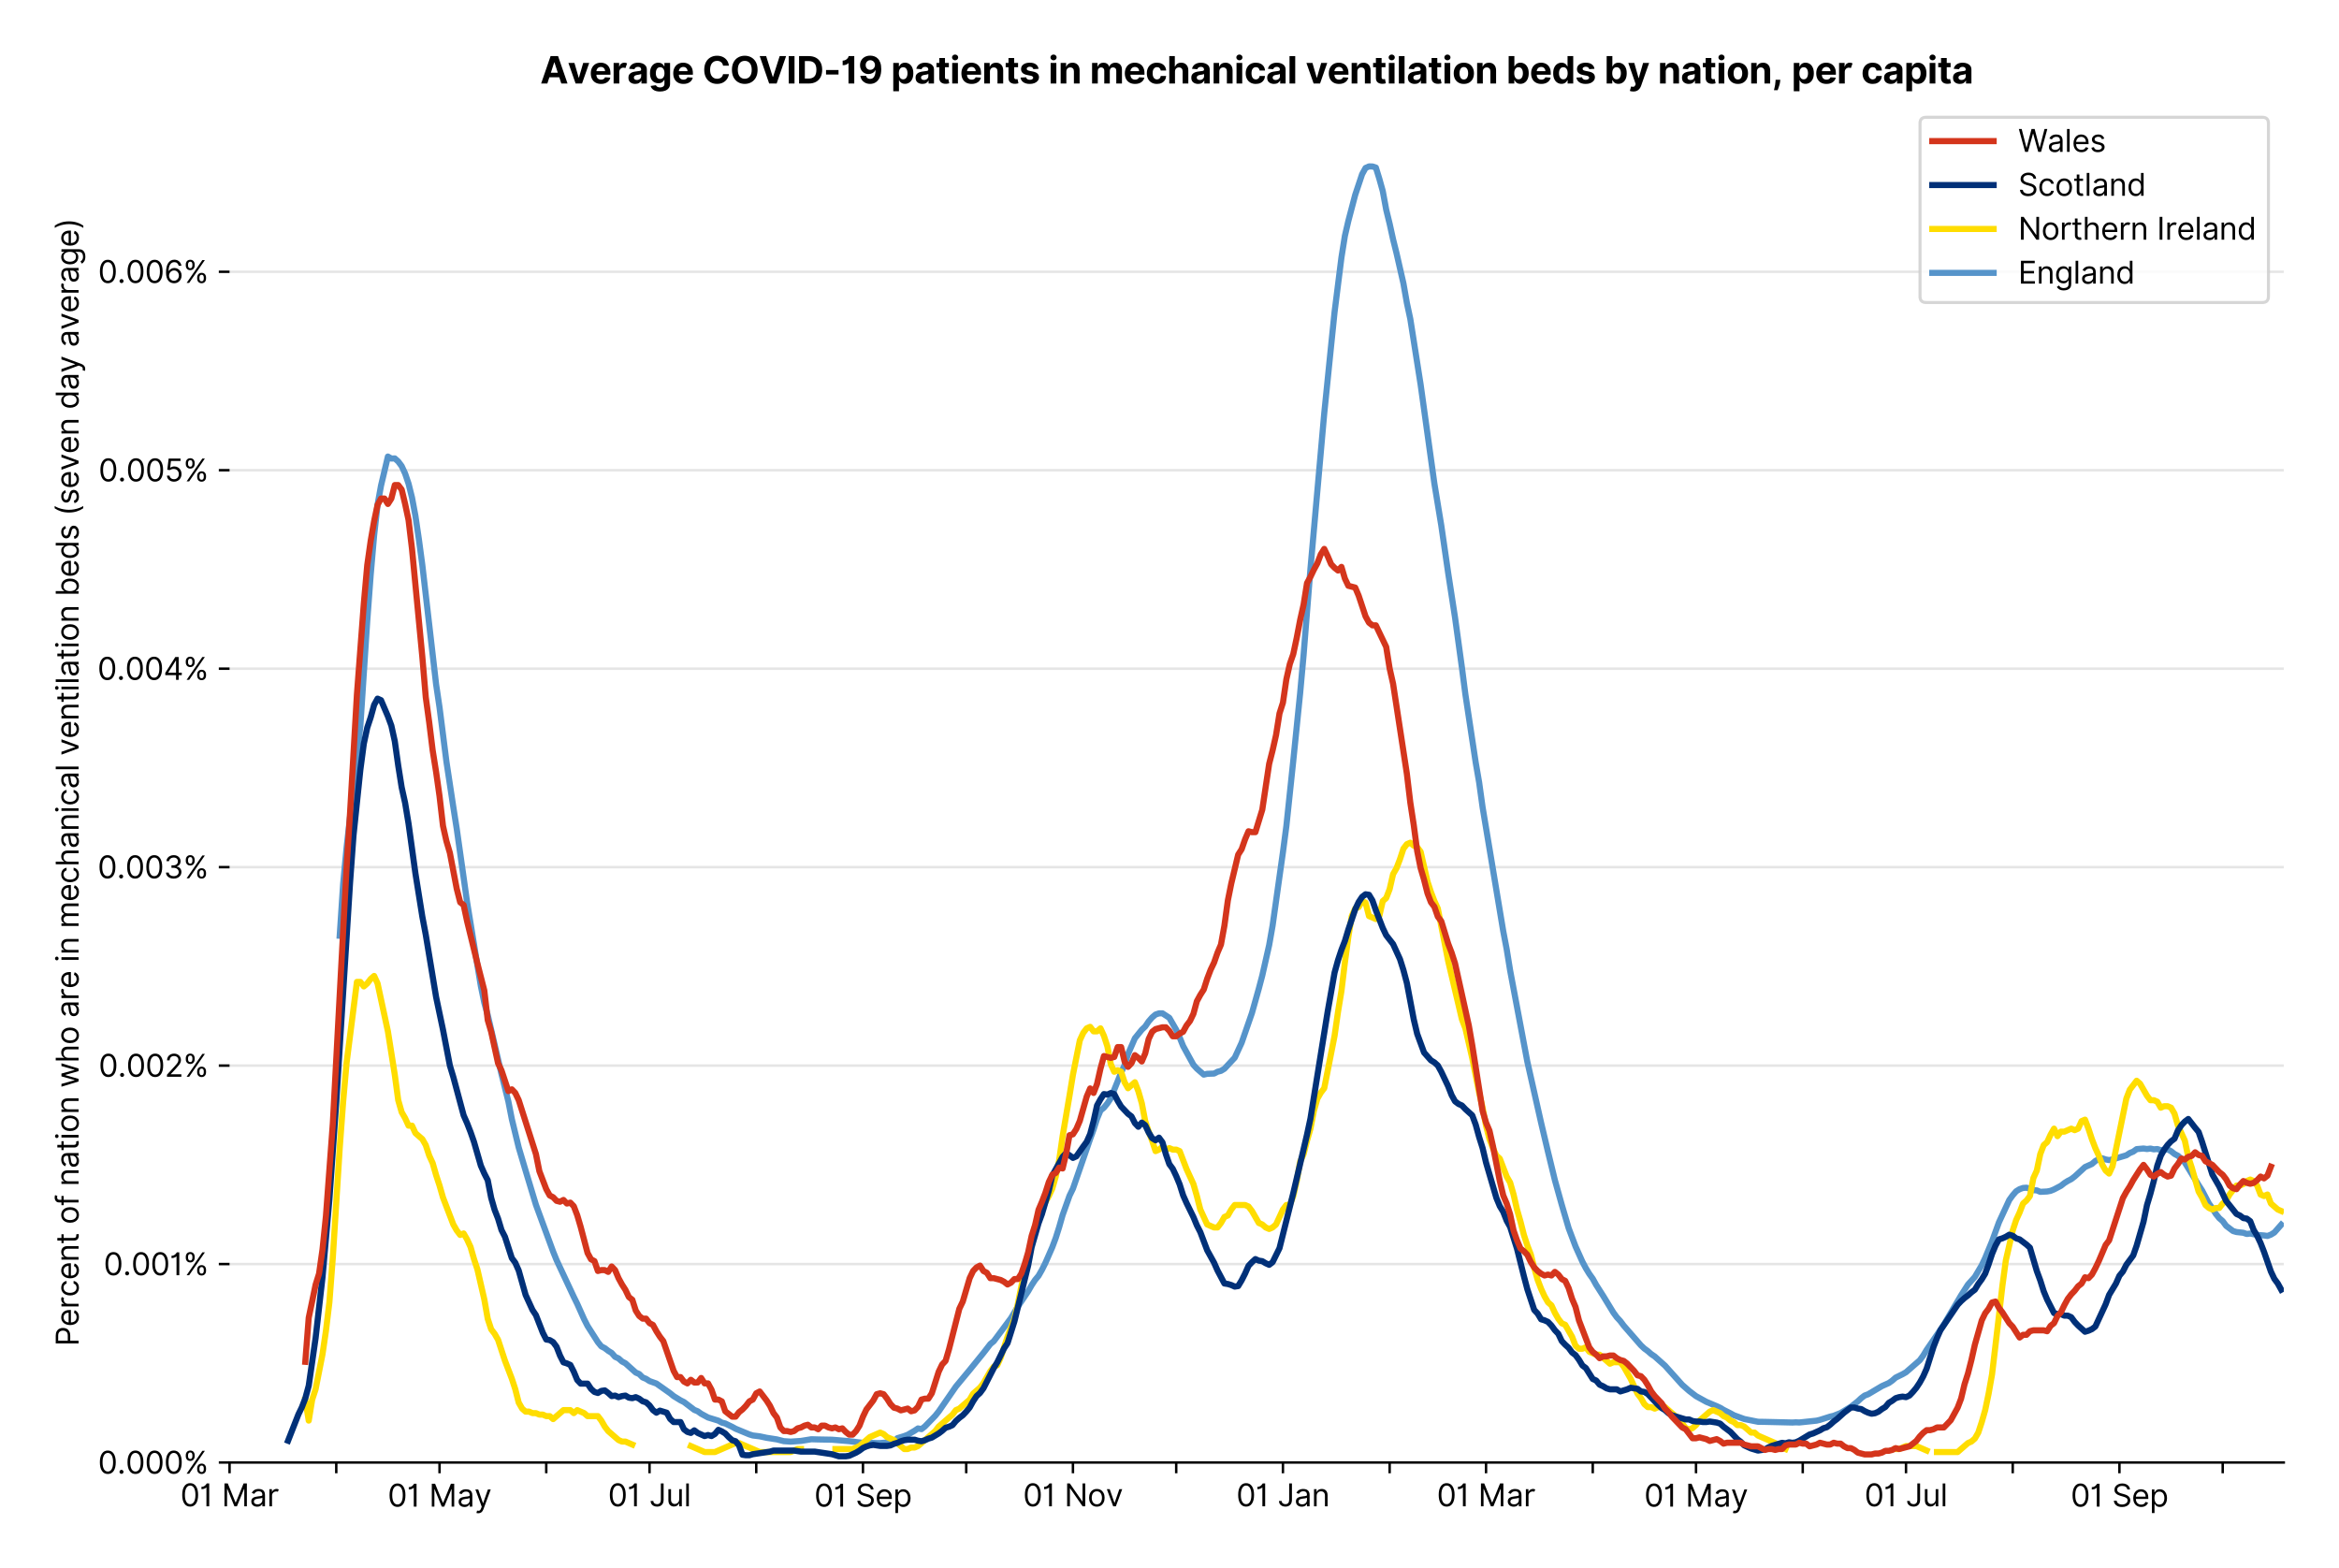 <?xml version="1.0" encoding="utf-8" standalone="no"?>
<!DOCTYPE svg PUBLIC "-//W3C//DTD SVG 1.1//EN"
  "http://www.w3.org/Graphics/SVG/1.1/DTD/svg11.dtd">
<svg version="1.1" viewBox="0 0 762.425 511.234" xmlns="http://www.w3.org/2000/svg" xmlns:xlink="http://www.w3.org/1999/xlink">
 <defs>
  <style type="text/css">*{stroke-linecap:butt;stroke-linejoin:round;}</style>
 </defs>
 <g id="figure_1">
  <g id="patch_1">
   <path d="M 0 511.234 
L 762.425 511.234 
L 762.425 0 
L 0 0 
z
" style="fill:#ffffff;"/>
  </g>
  <g id="axes_1">
   <g id="patch_2">
    <path d="M 74.825 476.745 
L 744.425 476.745 
L 744.425 33.225 
L 74.825 33.225 
z
" style="fill:#ffffff;"/>
   </g>
   <g id="matplotlib.axis_1">
    <g id="xtick_1">
     <g id="line2d_1">
      <defs>
       <path d="M 0 0 
L 0 3.5 
" id="m91273cf536" style="stroke:#000000;stroke-width:0.8;"/>
      </defs>
      <g>
       <use style="stroke:#000000;stroke-width:0.8;" x="74.825" xlink:href="#m91273cf536" y="476.745"/>
      </g>
     </g>
     <g id="text_1">
      <!-- 01 Mar -->
      <g transform="translate(58.788 491.018)scale(0.1 -0.1)">
       <defs>
        <path d="M 2000 -64 
Q 1230 -64 806 561 
Q 382 1186 382 2327 
Q 382 3459 809 4088 
Q 1236 4718 2000 4718 
Q 2764 4718 3191 4088 
Q 3618 3459 3618 2327 
Q 3618 1186 3194 561 
Q 2771 -64 2000 -64 
z
M 2000 436 
Q 2509 436 2791 927 
Q 3073 1418 3073 2327 
Q 3073 3234 2789 3730 
Q 2505 4227 2000 4227 
Q 1496 4227 1211 3730 
Q 927 3234 927 2327 
Q 927 1418 1210 927 
Q 1493 436 2000 436 
z
" id="Inter-Regular-30" transform="scale(0.016)"/>
        <path d="M 1973 4655 
L 1973 0 
L 1409 0 
L 1409 3836 
L 1373 3836 
Q 1341 3773 1209 3692 
Q 1077 3611 868 3551 
Q 659 3491 391 3491 
L 391 3964 
Q 661 3964 859 4061 
Q 1057 4159 1190 4291 
Q 1323 4423 1392 4529 
Q 1461 4636 1473 4655 
L 1973 4655 
z
" id="Inter-Regular-31" transform="scale(0.016)"/>
        <path id="Inter-Regular-20" transform="scale(0.016)"/>
        <path d="M 564 4655 
L 1236 4655 
L 2818 791 
L 2873 791 
L 4455 4655 
L 5127 4655 
L 5127 0 
L 4600 0 
L 4600 3536 
L 4555 3536 
L 3100 0 
L 2591 0 
L 1136 3536 
L 1091 3536 
L 1091 0 
L 564 0 
L 564 4655 
z
" id="Inter-Regular-4d" transform="scale(0.016)"/>
        <path d="M 1518 -82 
Q 1186 -82 916 44 
Q 646 170 486 410 
Q 327 650 327 991 
Q 327 1291 445 1478 
Q 564 1666 761 1773 
Q 959 1880 1199 1933 
Q 1439 1986 1682 2018 
Q 2000 2059 2199 2080 
Q 2398 2102 2490 2154 
Q 2582 2207 2582 2336 
L 2582 2355 
Q 2582 2691 2399 2877 
Q 2216 3064 1846 3064 
Q 1461 3064 1243 2895 
Q 1025 2727 936 2536 
L 427 2718 
Q 564 3036 792 3214 
Q 1021 3393 1292 3464 
Q 1564 3536 1827 3536 
Q 1996 3536 2215 3496 
Q 2434 3457 2640 3334 
Q 2846 3211 2982 2963 
Q 3118 2716 3118 2300 
L 3118 0 
L 2582 0 
L 2582 473 
L 2555 473 
Q 2500 359 2373 229 
Q 2246 100 2034 9 
Q 1823 -82 1518 -82 
z
M 1600 400 
Q 1918 400 2137 525 
Q 2357 650 2469 847 
Q 2582 1045 2582 1264 
L 2582 1755 
Q 2548 1714 2433 1681 
Q 2318 1648 2169 1624 
Q 2021 1600 1881 1583 
Q 1741 1566 1655 1555 
Q 1446 1527 1265 1467 
Q 1084 1407 974 1287 
Q 864 1168 864 964 
Q 864 684 1072 542 
Q 1280 400 1600 400 
z
" id="Inter-Regular-61" transform="scale(0.016)"/>
        <path d="M 491 0 
L 491 3491 
L 1009 3491 
L 1009 2964 
L 1046 2964 
Q 1139 3223 1389 3384 
Q 1639 3545 1955 3545 
Q 2100 3545 2209 3511 
Q 2318 3477 2400 3418 
L 2218 2964 
Q 2161 2993 2085 3010 
Q 2009 3027 1909 3027 
Q 1527 3027 1277 2794 
Q 1027 2561 1027 2209 
L 1027 0 
L 491 0 
z
" id="Inter-Regular-72" transform="scale(0.016)"/>
       </defs>
       <use xlink:href="#Inter-Regular-30"/>
       <use x="62.5" xlink:href="#Inter-Regular-31"/>
       <use x="106.676" xlink:href="#Inter-Regular-20"/>
       <use x="134.801" xlink:href="#Inter-Regular-4d"/>
       <use x="225.994" xlink:href="#Inter-Regular-61"/>
       <use x="282.386" xlink:href="#Inter-Regular-72"/>
      </g>
     </g>
    </g>
    <g id="xtick_2">
     <g id="line2d_2">
      <g>
       <use style="stroke:#000000;stroke-width:0.8;" x="109.61" xlink:href="#m91273cf536" y="476.745"/>
      </g>
     </g>
    </g>
    <g id="xtick_3">
     <g id="line2d_3">
      <g>
       <use style="stroke:#000000;stroke-width:0.8;" x="143.273" xlink:href="#m91273cf536" y="476.745"/>
      </g>
     </g>
     <g id="text_2">
      <!-- 01 May -->
      <g transform="translate(126.37 491.117)scale(0.1 -0.1)">
       <defs>
        <path d="M 818 -1355 
Q 682 -1355 575 -1333 
Q 468 -1311 427 -1291 
L 564 -818 
Q 857 -893 1053 -814 
Q 1250 -736 1391 -345 
L 1509 -18 
L 218 3491 
L 800 3491 
L 1764 709 
L 1800 709 
L 2764 3491 
L 3346 3491 
L 1846 -564 
Q 1550 -1355 818 -1355 
z
" id="Inter-Regular-79" transform="scale(0.016)"/>
       </defs>
       <use xlink:href="#Inter-Regular-30"/>
       <use x="62.5" xlink:href="#Inter-Regular-31"/>
       <use x="106.676" xlink:href="#Inter-Regular-20"/>
       <use x="134.801" xlink:href="#Inter-Regular-4d"/>
       <use x="225.994" xlink:href="#Inter-Regular-61"/>
       <use x="282.386" xlink:href="#Inter-Regular-79"/>
      </g>
     </g>
    </g>
    <g id="xtick_4">
     <g id="line2d_4">
      <g>
       <use style="stroke:#000000;stroke-width:0.8;" x="178.058" xlink:href="#m91273cf536" y="476.745"/>
      </g>
     </g>
    </g>
    <g id="xtick_5">
     <g id="line2d_5">
      <g>
       <use style="stroke:#000000;stroke-width:0.8;" x="211.721" xlink:href="#m91273cf536" y="476.745"/>
      </g>
     </g>
     <g id="text_3">
      <!-- 01 Jul -->
      <g transform="translate(198.177 491.018)scale(0.1 -0.1)">
       <defs>
        <path d="M 2346 4655 
L 2909 4655 
L 2909 1327 
Q 2909 657 2549 296 
Q 2189 -64 1582 -64 
Q 1200 -64 902 76 
Q 605 216 434 475 
Q 264 734 264 1091 
L 818 1091 
Q 818 795 1034 615 
Q 1250 436 1582 436 
Q 1948 436 2147 664 
Q 2346 893 2346 1327 
L 2346 4655 
z
" id="Inter-Regular-4a" transform="scale(0.016)"/>
        <path d="M 2691 1427 
L 2691 3491 
L 3227 3491 
L 3227 0 
L 2691 0 
L 2691 591 
L 2655 591 
Q 2532 325 2273 140 
Q 2014 -45 1618 -45 
Q 1127 -45 809 280 
Q 491 605 491 1273 
L 491 3491 
L 1027 3491 
L 1027 1309 
Q 1027 927 1242 700 
Q 1457 473 1791 473 
Q 1991 473 2199 575 
Q 2407 677 2549 888 
Q 2691 1100 2691 1427 
z
" id="Inter-Regular-75" transform="scale(0.016)"/>
        <path d="M 1027 4655 
L 1027 0 
L 491 0 
L 491 4655 
L 1027 4655 
z
" id="Inter-Regular-6c" transform="scale(0.016)"/>
       </defs>
       <use xlink:href="#Inter-Regular-30"/>
       <use x="62.5" xlink:href="#Inter-Regular-31"/>
       <use x="106.676" xlink:href="#Inter-Regular-20"/>
       <use x="134.801" xlink:href="#Inter-Regular-4a"/>
       <use x="189.063" xlink:href="#Inter-Regular-75"/>
       <use x="247.159" xlink:href="#Inter-Regular-6c"/>
      </g>
     </g>
    </g>
    <g id="xtick_6">
     <g id="line2d_6">
      <g>
       <use style="stroke:#000000;stroke-width:0.8;" x="246.506" xlink:href="#m91273cf536" y="476.745"/>
      </g>
     </g>
    </g>
    <g id="xtick_7">
     <g id="line2d_7">
      <g>
       <use style="stroke:#000000;stroke-width:0.8;" x="281.291" xlink:href="#m91273cf536" y="476.745"/>
      </g>
     </g>
     <g id="text_4">
      <!-- 01 Sep -->
      <g transform="translate(265.403 491.117)scale(0.1 -0.1)">
       <defs>
        <path d="M 3109 3491 
Q 3068 3836 2777 4027 
Q 2486 4218 2064 4218 
Q 1600 4218 1318 3999 
Q 1036 3780 1036 3445 
Q 1036 3195 1189 3042 
Q 1343 2889 1553 2803 
Q 1764 2718 1936 2673 
L 2409 2545 
Q 2591 2498 2815 2414 
Q 3039 2330 3244 2185 
Q 3450 2041 3584 1816 
Q 3718 1591 3718 1264 
Q 3718 886 3521 581 
Q 3325 277 2949 97 
Q 2573 -82 2036 -82 
Q 1286 -82 845 272 
Q 405 627 364 1200 
L 946 1200 
Q 968 936 1124 764 
Q 1280 593 1519 510 
Q 1759 427 2036 427 
Q 2359 427 2616 533 
Q 2873 639 3023 828 
Q 3173 1018 3173 1273 
Q 3173 1505 3043 1650 
Q 2914 1795 2702 1886 
Q 2491 1977 2246 2045 
L 1673 2209 
Q 1127 2366 809 2657 
Q 491 2948 491 3418 
Q 491 3809 703 4101 
Q 916 4393 1276 4555 
Q 1636 4718 2082 4718 
Q 2532 4718 2882 4558 
Q 3232 4398 3437 4120 
Q 3643 3843 3655 3491 
L 3109 3491 
z
" id="Inter-Regular-53" transform="scale(0.016)"/>
        <path d="M 1955 -73 
Q 1450 -73 1085 151 
Q 721 375 524 778 
Q 327 1182 327 1718 
Q 327 2255 524 2665 
Q 721 3075 1074 3305 
Q 1427 3536 1900 3536 
Q 2173 3536 2439 3445 
Q 2705 3355 2923 3151 
Q 3141 2948 3270 2614 
Q 3400 2280 3400 1791 
L 3400 1564 
L 866 1564 
Q 884 1005 1183 707 
Q 1482 409 1955 409 
Q 2271 409 2498 545 
Q 2725 682 2827 955 
L 3346 809 
Q 3223 414 2854 170 
Q 2486 -73 1955 -73 
z
M 866 2027 
L 2855 2027 
Q 2855 2470 2595 2762 
Q 2336 3055 1900 3055 
Q 1593 3055 1368 2911 
Q 1143 2768 1013 2533 
Q 884 2298 866 2027 
z
" id="Inter-Regular-65" transform="scale(0.016)"/>
        <path d="M 491 -1309 
L 491 3491 
L 1009 3491 
L 1009 2936 
L 1073 2936 
Q 1132 3027 1237 3169 
Q 1343 3311 1542 3423 
Q 1741 3536 2082 3536 
Q 2523 3536 2859 3315 
Q 3196 3095 3384 2690 
Q 3573 2286 3573 1736 
Q 3573 1182 3384 776 
Q 3196 370 2861 148 
Q 2527 -73 2091 -73 
Q 1755 -73 1552 39 
Q 1350 152 1241 296 
Q 1132 441 1073 536 
L 1027 536 
L 1027 -1309 
L 491 -1309 
z
M 1018 1745 
Q 1018 1152 1276 780 
Q 1534 409 2018 409 
Q 2355 409 2581 587 
Q 2807 766 2921 1069 
Q 3036 1373 3036 1745 
Q 3036 2114 2923 2410 
Q 2811 2707 2585 2881 
Q 2359 3055 2018 3055 
Q 1527 3055 1272 2693 
Q 1018 2332 1018 1745 
z
" id="Inter-Regular-70" transform="scale(0.016)"/>
       </defs>
       <use xlink:href="#Inter-Regular-30"/>
       <use x="62.5" xlink:href="#Inter-Regular-31"/>
       <use x="106.676" xlink:href="#Inter-Regular-20"/>
       <use x="134.801" xlink:href="#Inter-Regular-53"/>
       <use x="198.58" xlink:href="#Inter-Regular-65"/>
       <use x="256.818" xlink:href="#Inter-Regular-70"/>
      </g>
     </g>
    </g>
    <g id="xtick_8">
     <g id="line2d_8">
      <g>
       <use style="stroke:#000000;stroke-width:0.8;" x="314.953" xlink:href="#m91273cf536" y="476.745"/>
      </g>
     </g>
    </g>
    <g id="xtick_9">
     <g id="line2d_9">
      <g>
       <use style="stroke:#000000;stroke-width:0.8;" x="349.738" xlink:href="#m91273cf536" y="476.745"/>
      </g>
     </g>
     <g id="text_5">
      <!-- 01 Nov -->
      <g transform="translate(333.467 491.018)scale(0.1 -0.1)">
       <defs>
        <path d="M 4255 4655 
L 4255 0 
L 3709 0 
L 1173 3655 
L 1127 3655 
L 1127 0 
L 564 0 
L 564 4655 
L 1109 4655 
L 3655 991 
L 3700 991 
L 3700 4655 
L 4255 4655 
z
" id="Inter-Regular-4e" transform="scale(0.016)"/>
        <path d="M 1909 -73 
Q 1436 -73 1080 152 
Q 725 377 526 781 
Q 327 1186 327 1727 
Q 327 2273 526 2679 
Q 725 3086 1080 3311 
Q 1436 3536 1909 3536 
Q 2382 3536 2737 3311 
Q 3093 3086 3292 2679 
Q 3491 2273 3491 1727 
Q 3491 1186 3292 781 
Q 3093 377 2737 152 
Q 2382 -73 1909 -73 
z
M 1909 409 
Q 2268 409 2500 593 
Q 2732 777 2843 1077 
Q 2955 1377 2955 1727 
Q 2955 2077 2843 2379 
Q 2732 2682 2500 2868 
Q 2268 3055 1909 3055 
Q 1550 3055 1318 2868 
Q 1086 2682 975 2379 
Q 864 2077 864 1727 
Q 864 1377 975 1077 
Q 1086 777 1318 593 
Q 1550 409 1909 409 
z
" id="Inter-Regular-6f" transform="scale(0.016)"/>
        <path d="M 3346 3491 
L 2055 0 
L 1509 0 
L 218 3491 
L 800 3491 
L 1764 709 
L 1800 709 
L 2764 3491 
L 3346 3491 
z
" id="Inter-Regular-76" transform="scale(0.016)"/>
       </defs>
       <use xlink:href="#Inter-Regular-30"/>
       <use x="62.5" xlink:href="#Inter-Regular-31"/>
       <use x="106.676" xlink:href="#Inter-Regular-20"/>
       <use x="134.801" xlink:href="#Inter-Regular-4e"/>
       <use x="210.085" xlink:href="#Inter-Regular-6f"/>
       <use x="269.744" xlink:href="#Inter-Regular-76"/>
      </g>
     </g>
    </g>
    <g id="xtick_10">
     <g id="line2d_10">
      <g>
       <use style="stroke:#000000;stroke-width:0.8;" x="383.401" xlink:href="#m91273cf536" y="476.745"/>
      </g>
     </g>
    </g>
    <g id="xtick_11">
     <g id="line2d_11">
      <g>
       <use style="stroke:#000000;stroke-width:0.8;" x="418.186" xlink:href="#m91273cf536" y="476.745"/>
      </g>
     </g>
     <g id="text_6">
      <!-- 01 Jan -->
      <g transform="translate(402.987 491.018)scale(0.1 -0.1)">
       <defs>
        <path d="M 1027 2100 
L 1027 0 
L 491 0 
L 491 3491 
L 1009 3491 
L 1009 2945 
L 1055 2945 
Q 1177 3211 1427 3373 
Q 1677 3536 2073 3536 
Q 2602 3536 2928 3211 
Q 3255 2886 3255 2218 
L 3255 0 
L 2718 0 
L 2718 2182 
Q 2718 2593 2504 2824 
Q 2291 3055 1918 3055 
Q 1534 3055 1280 2806 
Q 1027 2557 1027 2100 
z
" id="Inter-Regular-6e" transform="scale(0.016)"/>
       </defs>
       <use xlink:href="#Inter-Regular-30"/>
       <use x="62.5" xlink:href="#Inter-Regular-31"/>
       <use x="106.676" xlink:href="#Inter-Regular-20"/>
       <use x="134.801" xlink:href="#Inter-Regular-4a"/>
       <use x="189.063" xlink:href="#Inter-Regular-61"/>
       <use x="245.455" xlink:href="#Inter-Regular-6e"/>
      </g>
     </g>
    </g>
    <g id="xtick_12">
     <g id="line2d_12">
      <g>
       <use style="stroke:#000000;stroke-width:0.8;" x="452.971" xlink:href="#m91273cf536" y="476.745"/>
      </g>
     </g>
    </g>
    <g id="xtick_13">
     <g id="line2d_13">
      <g>
       <use style="stroke:#000000;stroke-width:0.8;" x="484.39" xlink:href="#m91273cf536" y="476.745"/>
      </g>
     </g>
     <g id="text_7">
      <!-- 01 Mar -->
      <g transform="translate(468.353 491.018)scale(0.1 -0.1)">
       <use xlink:href="#Inter-Regular-30"/>
       <use x="62.5" xlink:href="#Inter-Regular-31"/>
       <use x="106.676" xlink:href="#Inter-Regular-20"/>
       <use x="134.801" xlink:href="#Inter-Regular-4d"/>
       <use x="225.994" xlink:href="#Inter-Regular-61"/>
       <use x="282.386" xlink:href="#Inter-Regular-72"/>
      </g>
     </g>
    </g>
    <g id="xtick_14">
     <g id="line2d_14">
      <g>
       <use style="stroke:#000000;stroke-width:0.8;" x="519.175" xlink:href="#m91273cf536" y="476.745"/>
      </g>
     </g>
    </g>
    <g id="xtick_15">
     <g id="line2d_15">
      <g>
       <use style="stroke:#000000;stroke-width:0.8;" x="552.838" xlink:href="#m91273cf536" y="476.745"/>
      </g>
     </g>
     <g id="text_8">
      <!-- 01 May -->
      <g transform="translate(535.934 491.117)scale(0.1 -0.1)">
       <use xlink:href="#Inter-Regular-30"/>
       <use x="62.5" xlink:href="#Inter-Regular-31"/>
       <use x="106.676" xlink:href="#Inter-Regular-20"/>
       <use x="134.801" xlink:href="#Inter-Regular-4d"/>
       <use x="225.994" xlink:href="#Inter-Regular-61"/>
       <use x="282.386" xlink:href="#Inter-Regular-79"/>
      </g>
     </g>
    </g>
    <g id="xtick_16">
     <g id="line2d_16">
      <g>
       <use style="stroke:#000000;stroke-width:0.8;" x="587.623" xlink:href="#m91273cf536" y="476.745"/>
      </g>
     </g>
    </g>
    <g id="xtick_17">
     <g id="line2d_17">
      <g>
       <use style="stroke:#000000;stroke-width:0.8;" x="621.285" xlink:href="#m91273cf536" y="476.745"/>
      </g>
     </g>
     <g id="text_9">
      <!-- 01 Jul -->
      <g transform="translate(607.742 491.018)scale(0.1 -0.1)">
       <use xlink:href="#Inter-Regular-30"/>
       <use x="62.5" xlink:href="#Inter-Regular-31"/>
       <use x="106.676" xlink:href="#Inter-Regular-20"/>
       <use x="134.801" xlink:href="#Inter-Regular-4a"/>
       <use x="189.063" xlink:href="#Inter-Regular-75"/>
       <use x="247.159" xlink:href="#Inter-Regular-6c"/>
      </g>
     </g>
    </g>
    <g id="xtick_18">
     <g id="line2d_18">
      <g>
       <use style="stroke:#000000;stroke-width:0.8;" x="656.07" xlink:href="#m91273cf536" y="476.745"/>
      </g>
     </g>
    </g>
    <g id="xtick_19">
     <g id="line2d_19">
      <g>
       <use style="stroke:#000000;stroke-width:0.8;" x="690.855" xlink:href="#m91273cf536" y="476.745"/>
      </g>
     </g>
     <g id="text_10">
      <!-- 01 Sep -->
      <g transform="translate(674.968 491.117)scale(0.1 -0.1)">
       <use xlink:href="#Inter-Regular-30"/>
       <use x="62.5" xlink:href="#Inter-Regular-31"/>
       <use x="106.676" xlink:href="#Inter-Regular-20"/>
       <use x="134.801" xlink:href="#Inter-Regular-53"/>
       <use x="198.58" xlink:href="#Inter-Regular-65"/>
       <use x="256.818" xlink:href="#Inter-Regular-70"/>
      </g>
     </g>
    </g>
    <g id="xtick_20">
     <g id="line2d_20">
      <g>
       <use style="stroke:#000000;stroke-width:0.8;" x="724.518" xlink:href="#m91273cf536" y="476.745"/>
      </g>
     </g>
    </g>
   </g>
   <g id="matplotlib.axis_2">
    <g id="ytick_1">
     <g id="line2d_21">
      <path clip-path="url(#p098a3bfd1c)" d="M 74.825 476.745 
L 744.425 476.745 
" style="fill:none;stroke:#e5e5e5;stroke-linecap:square;stroke-width:0.8;"/>
     </g>
     <g id="line2d_22">
      <defs>
       <path d="M 0 0 
L -3.5 0 
" id="m7be6890f2c" style="stroke:#000000;stroke-width:0.8;"/>
      </defs>
      <g>
       <use style="stroke:#000000;stroke-width:0.8;" x="74.825" xlink:href="#m7be6890f2c" y="476.745"/>
      </g>
     </g>
     <g id="text_11">
      <!-- 0.000% -->
      <g transform="translate(31.944 480.382)scale(0.1 -0.1)">
       <defs>
        <path d="M 882 -36 
Q 714 -36 593 84 
Q 473 205 473 373 
Q 473 541 593 661 
Q 714 782 882 782 
Q 1050 782 1170 661 
Q 1291 541 1291 373 
Q 1291 205 1170 84 
Q 1050 -36 882 -36 
z
" id="Inter-Regular-2e" transform="scale(0.016)"/>
        <path d="M 2855 873 
L 2855 1118 
Q 2855 1373 2960 1585 
Q 3066 1798 3269 1926 
Q 3473 2055 3764 2055 
Q 4059 2055 4259 1926 
Q 4459 1798 4561 1585 
Q 4664 1373 4664 1118 
L 4664 873 
Q 4664 618 4560 405 
Q 4457 193 4256 64 
Q 4055 -64 3764 -64 
Q 3468 -64 3266 64 
Q 3064 193 2959 405 
Q 2855 618 2855 873 
z
M 536 3536 
L 536 3782 
Q 536 4036 642 4248 
Q 748 4461 951 4589 
Q 1155 4718 1446 4718 
Q 1741 4718 1941 4589 
Q 2141 4461 2243 4248 
Q 2346 4036 2346 3782 
L 2346 3536 
Q 2346 3282 2242 3069 
Q 2139 2857 1937 2728 
Q 1736 2600 1446 2600 
Q 1150 2600 948 2728 
Q 746 2857 641 3069 
Q 536 3282 536 3536 
z
M 709 0 
L 3909 4655 
L 4427 4655 
L 1227 0 
L 709 0 
z
M 3318 1118 
L 3318 873 
Q 3318 661 3418 494 
Q 3518 327 3764 327 
Q 4002 327 4101 494 
Q 4200 661 4200 873 
L 4200 1118 
Q 4200 1330 4104 1497 
Q 4009 1664 3764 1664 
Q 3525 1664 3421 1497 
Q 3318 1330 3318 1118 
z
M 1000 3782 
L 1000 3536 
Q 1000 3325 1100 3158 
Q 1200 2991 1446 2991 
Q 1684 2991 1783 3158 
Q 1882 3325 1882 3536 
L 1882 3782 
Q 1882 3993 1786 4160 
Q 1691 4327 1446 4327 
Q 1207 4327 1103 4160 
Q 1000 3993 1000 3782 
z
" id="Inter-Regular-25" transform="scale(0.016)"/>
       </defs>
       <use xlink:href="#Inter-Regular-30"/>
       <use x="62.5" xlink:href="#Inter-Regular-2e"/>
       <use x="90.057" xlink:href="#Inter-Regular-30"/>
       <use x="152.557" xlink:href="#Inter-Regular-30"/>
       <use x="215.057" xlink:href="#Inter-Regular-30"/>
       <use x="277.557" xlink:href="#Inter-Regular-25"/>
      </g>
     </g>
    </g>
    <g id="ytick_2">
     <g id="line2d_23">
      <path clip-path="url(#p098a3bfd1c)" d="M 74.825 412.052 
L 744.425 412.052 
" style="fill:none;stroke:#e5e5e5;stroke-linecap:square;stroke-width:0.8;"/>
     </g>
     <g id="line2d_24">
      <g>
       <use style="stroke:#000000;stroke-width:0.8;" x="74.825" xlink:href="#m7be6890f2c" y="412.052"/>
      </g>
     </g>
     <g id="text_12">
      <!-- 0.001% -->
      <g transform="translate(33.777 415.689)scale(0.1 -0.1)">
       <use xlink:href="#Inter-Regular-30"/>
       <use x="62.5" xlink:href="#Inter-Regular-2e"/>
       <use x="90.057" xlink:href="#Inter-Regular-30"/>
       <use x="152.557" xlink:href="#Inter-Regular-30"/>
       <use x="215.057" xlink:href="#Inter-Regular-31"/>
       <use x="259.233" xlink:href="#Inter-Regular-25"/>
      </g>
     </g>
    </g>
    <g id="ytick_3">
     <g id="line2d_25">
      <path clip-path="url(#p098a3bfd1c)" d="M 74.825 347.36 
L 744.425 347.36 
" style="fill:none;stroke:#e5e5e5;stroke-linecap:square;stroke-width:0.8;"/>
     </g>
     <g id="line2d_26">
      <g>
       <use style="stroke:#000000;stroke-width:0.8;" x="74.825" xlink:href="#m7be6890f2c" y="347.36"/>
      </g>
     </g>
     <g id="text_13">
      <!-- 0.002% -->
      <g transform="translate(32.142 350.996)scale(0.1 -0.1)">
       <defs>
        <path d="M 482 0 
L 482 409 
L 2018 2091 
Q 2289 2386 2464 2605 
Q 2639 2825 2724 3019 
Q 2809 3214 2809 3427 
Q 2809 3795 2553 4011 
Q 2298 4227 1918 4227 
Q 1514 4227 1275 3985 
Q 1036 3743 1036 3345 
L 500 3345 
Q 500 3755 688 4064 
Q 877 4373 1203 4545 
Q 1530 4718 1936 4718 
Q 2346 4718 2661 4545 
Q 2977 4373 3156 4079 
Q 3336 3786 3336 3427 
Q 3336 3170 3244 2926 
Q 3152 2682 2926 2383 
Q 2700 2084 2300 1655 
L 1255 536 
L 1255 500 
L 3418 500 
L 3418 0 
L 482 0 
z
" id="Inter-Regular-32" transform="scale(0.016)"/>
       </defs>
       <use xlink:href="#Inter-Regular-30"/>
       <use x="62.5" xlink:href="#Inter-Regular-2e"/>
       <use x="90.057" xlink:href="#Inter-Regular-30"/>
       <use x="152.557" xlink:href="#Inter-Regular-30"/>
       <use x="215.057" xlink:href="#Inter-Regular-32"/>
       <use x="275.568" xlink:href="#Inter-Regular-25"/>
      </g>
     </g>
    </g>
    <g id="ytick_4">
     <g id="line2d_27">
      <path clip-path="url(#p098a3bfd1c)" d="M 74.825 282.667 
L 744.425 282.667 
" style="fill:none;stroke:#e5e5e5;stroke-linecap:square;stroke-width:0.8;"/>
     </g>
     <g id="line2d_28">
      <g>
       <use style="stroke:#000000;stroke-width:0.8;" x="74.825" xlink:href="#m7be6890f2c" y="282.667"/>
      </g>
     </g>
     <g id="text_14">
      <!-- 0.003% -->
      <g transform="translate(31.83 286.303)scale(0.1 -0.1)">
       <defs>
        <path d="M 2055 -64 
Q 1605 -64 1253 90 
Q 902 245 696 521 
Q 491 798 473 1164 
L 1046 1164 
Q 1071 827 1356 631 
Q 1641 436 2046 436 
Q 2493 436 2783 664 
Q 3073 893 3073 1264 
Q 3073 1650 2787 1893 
Q 2502 2136 1973 2136 
L 1600 2136 
L 1600 2636 
L 1973 2636 
Q 2386 2636 2647 2856 
Q 2909 3077 2909 3445 
Q 2909 3798 2679 4012 
Q 2450 4227 2064 4227 
Q 1823 4227 1610 4139 
Q 1398 4052 1264 3887 
Q 1130 3723 1118 3491 
L 573 3491 
Q 586 3857 793 4133 
Q 1000 4409 1335 4563 
Q 1671 4718 2073 4718 
Q 2505 4718 2814 4544 
Q 3123 4370 3289 4086 
Q 3455 3802 3455 3473 
Q 3455 3080 3249 2802 
Q 3043 2525 2691 2418 
L 2691 2382 
Q 3132 2309 3379 2008 
Q 3627 1707 3627 1264 
Q 3627 884 3421 583 
Q 3216 282 2861 109 
Q 2507 -64 2055 -64 
z
" id="Inter-Regular-33" transform="scale(0.016)"/>
       </defs>
       <use xlink:href="#Inter-Regular-30"/>
       <use x="62.5" xlink:href="#Inter-Regular-2e"/>
       <use x="90.057" xlink:href="#Inter-Regular-30"/>
       <use x="152.557" xlink:href="#Inter-Regular-30"/>
       <use x="215.057" xlink:href="#Inter-Regular-33"/>
       <use x="278.693" xlink:href="#Inter-Regular-25"/>
      </g>
     </g>
    </g>
    <g id="ytick_5">
     <g id="line2d_29">
      <path clip-path="url(#p098a3bfd1c)" d="M 74.825 217.974 
L 744.425 217.974 
" style="fill:none;stroke:#e5e5e5;stroke-linecap:square;stroke-width:0.8;"/>
     </g>
     <g id="line2d_30">
      <g>
       <use style="stroke:#000000;stroke-width:0.8;" x="74.825" xlink:href="#m7be6890f2c" y="217.974"/>
      </g>
     </g>
     <g id="text_15">
      <!-- 0.004% -->
      <g transform="translate(31.773 221.611)scale(0.1 -0.1)">
       <defs>
        <path d="M 373 955 
L 373 1418 
L 2418 4655 
L 3100 4655 
L 3100 1455 
L 3736 1455 
L 3736 955 
L 3100 955 
L 3100 0 
L 2564 0 
L 2564 955 
L 373 955 
z
M 2564 1455 
L 2564 3936 
L 2527 3936 
L 982 1491 
L 982 1455 
L 2564 1455 
z
" id="Inter-Regular-34" transform="scale(0.016)"/>
       </defs>
       <use xlink:href="#Inter-Regular-30"/>
       <use x="62.5" xlink:href="#Inter-Regular-2e"/>
       <use x="90.057" xlink:href="#Inter-Regular-30"/>
       <use x="152.557" xlink:href="#Inter-Regular-30"/>
       <use x="215.057" xlink:href="#Inter-Regular-34"/>
       <use x="279.261" xlink:href="#Inter-Regular-25"/>
      </g>
     </g>
    </g>
    <g id="ytick_6">
     <g id="line2d_31">
      <path clip-path="url(#p098a3bfd1c)" d="M 74.825 153.281 
L 744.425 153.281 
" style="fill:none;stroke:#e5e5e5;stroke-linecap:square;stroke-width:0.8;"/>
     </g>
     <g id="line2d_32">
      <g>
       <use style="stroke:#000000;stroke-width:0.8;" x="74.825" xlink:href="#m7be6890f2c" y="153.281"/>
      </g>
     </g>
     <g id="text_16">
      <!-- 0.005% -->
      <g transform="translate(32.114 156.918)scale(0.1 -0.1)">
       <defs>
        <path d="M 1936 -64 
Q 1536 -64 1216 95 
Q 896 255 702 532 
Q 509 809 491 1164 
L 1036 1164 
Q 1068 848 1324 642 
Q 1580 436 1936 436 
Q 2223 436 2447 570 
Q 2671 705 2799 940 
Q 2927 1175 2927 1473 
Q 2927 1777 2794 2017 
Q 2661 2257 2429 2395 
Q 2198 2534 1900 2536 
Q 1686 2539 1461 2472 
Q 1236 2405 1091 2300 
L 564 2364 
L 846 4655 
L 3264 4655 
L 3264 4155 
L 1318 4155 
L 1155 2782 
L 1182 2782 
Q 1325 2895 1541 2970 
Q 1757 3045 1991 3045 
Q 2418 3045 2753 2842 
Q 3089 2639 3281 2286 
Q 3473 1934 3473 1482 
Q 3473 1036 3274 687 
Q 3075 339 2727 137 
Q 2380 -64 1936 -64 
z
" id="Inter-Regular-35" transform="scale(0.016)"/>
       </defs>
       <use xlink:href="#Inter-Regular-30"/>
       <use x="62.5" xlink:href="#Inter-Regular-2e"/>
       <use x="90.057" xlink:href="#Inter-Regular-30"/>
       <use x="152.557" xlink:href="#Inter-Regular-30"/>
       <use x="215.057" xlink:href="#Inter-Regular-35"/>
       <use x="275.852" xlink:href="#Inter-Regular-25"/>
      </g>
     </g>
    </g>
    <g id="ytick_7">
     <g id="line2d_33">
      <path clip-path="url(#p098a3bfd1c)" d="M 74.825 88.589 
L 744.425 88.589 
" style="fill:none;stroke:#e5e5e5;stroke-linecap:square;stroke-width:0.8;"/>
     </g>
     <g id="line2d_34">
      <g>
       <use style="stroke:#000000;stroke-width:0.8;" x="74.825" xlink:href="#m7be6890f2c" y="88.589"/>
      </g>
     </g>
     <g id="text_17">
      <!-- 0.006% -->
      <g transform="translate(31.958 92.225)scale(0.1 -0.1)">
       <defs>
        <path d="M 2027 -64 
Q 1741 -59 1454 45 
Q 1168 150 932 399 
Q 696 648 552 1074 
Q 409 1500 409 2145 
Q 409 3386 861 4056 
Q 1314 4727 2100 4727 
Q 2686 4727 3073 4384 
Q 3461 4041 3546 3491 
L 2991 3491 
Q 2914 3811 2691 4019 
Q 2468 4227 2100 4227 
Q 1559 4227 1249 3755 
Q 939 3284 936 2427 
L 973 2427 
Q 1164 2716 1461 2880 
Q 1759 3045 2118 3045 
Q 2518 3045 2850 2846 
Q 3182 2648 3382 2299 
Q 3582 1950 3582 1500 
Q 3582 1068 3389 710 
Q 3196 352 2847 142 
Q 2498 -68 2027 -64 
z
M 2027 436 
Q 2314 436 2542 579 
Q 2771 723 2903 964 
Q 3036 1205 3036 1500 
Q 3036 1789 2908 2026 
Q 2780 2264 2556 2404 
Q 2332 2545 2046 2545 
Q 1757 2545 1525 2397 
Q 1293 2250 1157 2010 
Q 1021 1770 1018 1491 
Q 1018 1214 1149 973 
Q 1280 732 1508 584 
Q 1736 436 2027 436 
z
" id="Inter-Regular-36" transform="scale(0.016)"/>
       </defs>
       <use xlink:href="#Inter-Regular-30"/>
       <use x="62.5" xlink:href="#Inter-Regular-2e"/>
       <use x="90.057" xlink:href="#Inter-Regular-30"/>
       <use x="152.557" xlink:href="#Inter-Regular-30"/>
       <use x="215.057" xlink:href="#Inter-Regular-36"/>
       <use x="277.415" xlink:href="#Inter-Regular-25"/>
      </g>
     </g>
    </g>
    <g id="text_18">
     <!-- Percent of nation who are in mechanical ventilation beds (seven day average) -->
     <g transform="translate(25.614 438.816)rotate(-90)scale(0.1 -0.1)">
      <defs>
       <path d="M 564 0 
L 564 4655 
L 2136 4655 
Q 2684 4655 3033 4458 
Q 3382 4261 3550 3927 
Q 3718 3593 3718 3182 
Q 3718 2770 3551 2434 
Q 3384 2098 3036 1899 
Q 2689 1700 2146 1700 
L 1127 1700 
L 1127 0 
L 564 0 
z
M 1127 2200 
L 2127 2200 
Q 2689 2200 2926 2482 
Q 3164 2764 3164 3182 
Q 3164 3602 2925 3878 
Q 2686 4155 2118 4155 
L 1127 4155 
L 1127 2200 
z
" id="Inter-Regular-50" transform="scale(0.016)"/>
       <path d="M 1909 -73 
Q 1418 -73 1063 159 
Q 709 391 518 798 
Q 327 1205 327 1727 
Q 327 2259 524 2667 
Q 721 3075 1074 3305 
Q 1427 3536 1900 3536 
Q 2268 3536 2563 3400 
Q 2859 3264 3047 3018 
Q 3236 2773 3282 2445 
L 2746 2445 
Q 2684 2684 2474 2869 
Q 2264 3055 1909 3055 
Q 1439 3055 1151 2697 
Q 864 2339 864 1745 
Q 864 1139 1148 774 
Q 1432 409 1909 409 
Q 2223 409 2447 570 
Q 2671 732 2746 1018 
L 3282 1018 
Q 3236 709 3058 462 
Q 2880 216 2588 71 
Q 2296 -73 1909 -73 
z
" id="Inter-Regular-63" transform="scale(0.016)"/>
       <path d="M 2009 3491 
L 2009 3036 
L 1264 3036 
L 1264 1000 
Q 1264 773 1331 660 
Q 1398 548 1503 510 
Q 1609 473 1727 473 
Q 1816 473 1873 483 
Q 1930 493 1964 500 
L 2073 18 
Q 2018 -2 1920 -23 
Q 1823 -45 1673 -45 
Q 1446 -45 1228 52 
Q 1011 150 869 350 
Q 727 550 727 855 
L 727 3036 
L 200 3036 
L 200 3491 
L 727 3491 
L 727 4327 
L 1264 4327 
L 1264 3491 
L 2009 3491 
z
" id="Inter-Regular-74" transform="scale(0.016)"/>
       <path d="M 2046 3491 
L 2046 3036 
L 1264 3036 
L 1264 0 
L 727 0 
L 727 3036 
L 164 3036 
L 164 3491 
L 727 3491 
L 727 3973 
Q 727 4273 868 4473 
Q 1009 4673 1234 4773 
Q 1459 4873 1709 4873 
Q 1907 4873 2032 4841 
Q 2157 4809 2218 4782 
L 2064 4318 
Q 2023 4332 1951 4352 
Q 1880 4373 1764 4373 
Q 1498 4373 1381 4239 
Q 1264 4105 1264 3845 
L 1264 3491 
L 2046 3491 
z
" id="Inter-Regular-66" transform="scale(0.016)"/>
       <path d="M 491 0 
L 491 3491 
L 1027 3491 
L 1027 0 
L 491 0 
z
M 764 4073 
Q 607 4073 494 4179 
Q 382 4286 382 4436 
Q 382 4586 494 4693 
Q 607 4800 764 4800 
Q 921 4800 1033 4693 
Q 1146 4586 1146 4436 
Q 1146 4286 1033 4179 
Q 921 4073 764 4073 
z
" id="Inter-Regular-69" transform="scale(0.016)"/>
       <path d="M 1282 0 
L 218 3491 
L 782 3491 
L 1536 818 
L 1573 818 
L 2318 3491 
L 2891 3491 
L 3627 827 
L 3664 827 
L 4418 3491 
L 4982 3491 
L 3918 0 
L 3391 0 
L 2627 2682 
L 2573 2682 
L 1809 0 
L 1282 0 
z
" id="Inter-Regular-77" transform="scale(0.016)"/>
       <path d="M 1027 2100 
L 1027 0 
L 491 0 
L 491 4655 
L 1027 4655 
L 1027 2945 
L 1073 2945 
Q 1196 3216 1442 3376 
Q 1689 3536 2100 3536 
Q 2636 3536 2963 3213 
Q 3291 2891 3291 2218 
L 3291 0 
L 2755 0 
L 2755 2182 
Q 2755 2598 2540 2826 
Q 2325 3055 1946 3055 
Q 1548 3055 1287 2806 
Q 1027 2557 1027 2100 
z
" id="Inter-Regular-68" transform="scale(0.016)"/>
       <path d="M 491 0 
L 491 3491 
L 1009 3491 
L 1009 2945 
L 1055 2945 
Q 1164 3225 1407 3380 
Q 1650 3536 1991 3536 
Q 2336 3536 2567 3380 
Q 2798 3225 2927 2945 
L 2964 2945 
Q 3098 3216 3366 3376 
Q 3634 3536 4009 3536 
Q 4477 3536 4775 3244 
Q 5073 2952 5073 2336 
L 5073 0 
L 4536 0 
L 4536 2336 
Q 4536 2723 4325 2889 
Q 4114 3055 3827 3055 
Q 3459 3055 3257 2833 
Q 3055 2611 3055 2273 
L 3055 0 
L 2509 0 
L 2509 2391 
Q 2509 2689 2316 2872 
Q 2123 3055 1818 3055 
Q 1609 3055 1428 2943 
Q 1248 2832 1137 2635 
Q 1027 2439 1027 2182 
L 1027 0 
L 491 0 
z
" id="Inter-Regular-6d" transform="scale(0.016)"/>
       <path d="M 564 0 
L 564 4655 
L 1100 4655 
L 1100 2936 
L 1146 2936 
Q 1205 3027 1310 3169 
Q 1416 3311 1615 3423 
Q 1814 3536 2155 3536 
Q 2596 3536 2932 3315 
Q 3268 3095 3457 2690 
Q 3646 2286 3646 1736 
Q 3646 1182 3457 776 
Q 3268 370 2934 148 
Q 2600 -73 2164 -73 
Q 1827 -73 1625 39 
Q 1423 152 1314 296 
Q 1205 441 1146 536 
L 1082 536 
L 1082 0 
L 564 0 
z
M 1091 1745 
Q 1091 1152 1349 780 
Q 1607 409 2091 409 
Q 2427 409 2653 587 
Q 2880 766 2994 1069 
Q 3109 1373 3109 1745 
Q 3109 2114 2996 2410 
Q 2884 2707 2658 2881 
Q 2432 3055 2091 3055 
Q 1600 3055 1345 2693 
Q 1091 2332 1091 1745 
z
" id="Inter-Regular-62" transform="scale(0.016)"/>
       <path d="M 1809 -73 
Q 1373 -73 1039 148 
Q 705 370 516 776 
Q 327 1182 327 1736 
Q 327 2286 516 2690 
Q 705 3095 1041 3315 
Q 1377 3536 1818 3536 
Q 2159 3536 2358 3423 
Q 2557 3311 2662 3169 
Q 2768 3027 2827 2936 
L 2873 2936 
L 2873 4655 
L 3409 4655 
L 3409 0 
L 2891 0 
L 2891 536 
L 2827 536 
Q 2768 441 2659 296 
Q 2550 152 2348 39 
Q 2146 -73 1809 -73 
z
M 1882 409 
Q 2366 409 2624 780 
Q 2882 1152 2882 1745 
Q 2882 2332 2627 2693 
Q 2373 3055 1882 3055 
Q 1541 3055 1315 2881 
Q 1089 2707 976 2410 
Q 864 2114 864 1745 
Q 864 1373 978 1069 
Q 1093 766 1319 587 
Q 1546 409 1882 409 
z
" id="Inter-Regular-64" transform="scale(0.016)"/>
       <path d="M 2964 2709 
L 2482 2573 
Q 2411 2755 2245 2914 
Q 2080 3073 1727 3073 
Q 1407 3073 1194 2926 
Q 982 2780 982 2555 
Q 982 2355 1127 2239 
Q 1273 2123 1582 2045 
L 2100 1918 
Q 3027 1691 3027 973 
Q 3027 673 2855 436 
Q 2684 200 2377 63 
Q 2071 -73 1664 -73 
Q 1130 -73 780 159 
Q 430 391 336 836 
L 846 964 
Q 989 400 1655 400 
Q 2030 400 2251 560 
Q 2473 720 2473 945 
Q 2473 1316 1955 1436 
L 1373 1573 
Q 893 1686 669 1926 
Q 446 2166 446 2527 
Q 446 2823 613 3050 
Q 780 3277 1069 3406 
Q 1359 3536 1727 3536 
Q 2246 3536 2542 3309 
Q 2839 3082 2964 2709 
z
" id="Inter-Regular-73" transform="scale(0.016)"/>
       <path d="M 682 1964 
Q 682 2823 906 3544 
Q 1130 4266 1546 4873 
L 2018 4873 
Q 1800 4573 1623 4095 
Q 1446 3618 1341 3061 
Q 1236 2505 1236 1964 
Q 1236 1423 1341 866 
Q 1446 309 1623 -168 
Q 1800 -645 2018 -945 
L 1546 -945 
Q 1130 -339 906 383 
Q 682 1105 682 1964 
z
" id="Inter-Regular-28" transform="scale(0.016)"/>
       <path d="M 1900 -1382 
Q 1316 -1382 976 -1169 
Q 636 -957 473 -682 
L 900 -382 
Q 973 -477 1084 -601 
Q 1196 -725 1390 -817 
Q 1584 -909 1900 -909 
Q 2323 -909 2598 -704 
Q 2873 -500 2873 -64 
L 2873 645 
L 2827 645 
Q 2768 550 2660 410 
Q 2552 270 2351 162 
Q 2150 55 1809 55 
Q 1386 55 1051 255 
Q 716 455 521 836 
Q 327 1218 327 1764 
Q 327 2300 516 2699 
Q 705 3098 1041 3317 
Q 1377 3536 1818 3536 
Q 2159 3536 2360 3423 
Q 2561 3311 2669 3169 
Q 2777 3027 2836 2936 
L 2891 2936 
L 2891 3491 
L 3409 3491 
L 3409 -100 
Q 3409 -550 3205 -833 
Q 3002 -1116 2660 -1249 
Q 2318 -1382 1900 -1382 
z
M 1882 536 
Q 2366 536 2624 864 
Q 2882 1193 2882 1773 
Q 2882 2339 2627 2697 
Q 2373 3055 1882 3055 
Q 1541 3055 1315 2882 
Q 1089 2709 976 2418 
Q 864 2127 864 1773 
Q 864 1227 1120 881 
Q 1377 536 1882 536 
z
" id="Inter-Regular-67" transform="scale(0.016)"/>
       <path d="M 1638 1940 
Q 1638 1081 1414 359 
Q 1191 -362 775 -969 
L 302 -969 
Q 520 -669 697 -191 
Q 875 286 979 842 
Q 1084 1399 1084 1940 
Q 1084 2481 979 3038 
Q 875 3595 697 4072 
Q 520 4549 302 4849 
L 775 4849 
Q 1191 4243 1414 3521 
Q 1638 2799 1638 1940 
z
" id="Inter-Regular-29" transform="scale(0.016)"/>
      </defs>
      <use xlink:href="#Inter-Regular-50"/>
      <use x="63.494" xlink:href="#Inter-Regular-65"/>
      <use x="121.733" xlink:href="#Inter-Regular-72"/>
      <use x="160.085" xlink:href="#Inter-Regular-63"/>
      <use x="215.909" xlink:href="#Inter-Regular-65"/>
      <use x="274.148" xlink:href="#Inter-Regular-6e"/>
      <use x="332.671" xlink:href="#Inter-Regular-74"/>
      <use x="369.034" xlink:href="#Inter-Regular-20"/>
      <use x="397.159" xlink:href="#Inter-Regular-6f"/>
      <use x="456.818" xlink:href="#Inter-Regular-66"/>
      <use x="492.898" xlink:href="#Inter-Regular-20"/>
      <use x="521.023" xlink:href="#Inter-Regular-6e"/>
      <use x="579.546" xlink:href="#Inter-Regular-61"/>
      <use x="635.938" xlink:href="#Inter-Regular-74"/>
      <use x="672.301" xlink:href="#Inter-Regular-69"/>
      <use x="696.023" xlink:href="#Inter-Regular-6f"/>
      <use x="755.682" xlink:href="#Inter-Regular-6e"/>
      <use x="814.205" xlink:href="#Inter-Regular-20"/>
      <use x="842.33" xlink:href="#Inter-Regular-77"/>
      <use x="923.58" xlink:href="#Inter-Regular-68"/>
      <use x="982.671" xlink:href="#Inter-Regular-6f"/>
      <use x="1042.33" xlink:href="#Inter-Regular-20"/>
      <use x="1070.455" xlink:href="#Inter-Regular-61"/>
      <use x="1126.847" xlink:href="#Inter-Regular-72"/>
      <use x="1165.199" xlink:href="#Inter-Regular-65"/>
      <use x="1223.438" xlink:href="#Inter-Regular-20"/>
      <use x="1251.563" xlink:href="#Inter-Regular-69"/>
      <use x="1275.284" xlink:href="#Inter-Regular-6e"/>
      <use x="1333.807" xlink:href="#Inter-Regular-20"/>
      <use x="1361.932" xlink:href="#Inter-Regular-6d"/>
      <use x="1448.864" xlink:href="#Inter-Regular-65"/>
      <use x="1507.103" xlink:href="#Inter-Regular-63"/>
      <use x="1562.926" xlink:href="#Inter-Regular-68"/>
      <use x="1622.017" xlink:href="#Inter-Regular-61"/>
      <use x="1678.409" xlink:href="#Inter-Regular-6e"/>
      <use x="1736.932" xlink:href="#Inter-Regular-69"/>
      <use x="1760.654" xlink:href="#Inter-Regular-63"/>
      <use x="1816.478" xlink:href="#Inter-Regular-61"/>
      <use x="1872.87" xlink:href="#Inter-Regular-6c"/>
      <use x="1896.591" xlink:href="#Inter-Regular-20"/>
      <use x="1924.716" xlink:href="#Inter-Regular-76"/>
      <use x="1980.398" xlink:href="#Inter-Regular-65"/>
      <use x="2038.637" xlink:href="#Inter-Regular-6e"/>
      <use x="2097.159" xlink:href="#Inter-Regular-74"/>
      <use x="2133.523" xlink:href="#Inter-Regular-69"/>
      <use x="2157.245" xlink:href="#Inter-Regular-6c"/>
      <use x="2180.966" xlink:href="#Inter-Regular-61"/>
      <use x="2237.358" xlink:href="#Inter-Regular-74"/>
      <use x="2273.722" xlink:href="#Inter-Regular-69"/>
      <use x="2297.444" xlink:href="#Inter-Regular-6f"/>
      <use x="2357.103" xlink:href="#Inter-Regular-6e"/>
      <use x="2415.625" xlink:href="#Inter-Regular-20"/>
      <use x="2443.75" xlink:href="#Inter-Regular-62"/>
      <use x="2505.824" xlink:href="#Inter-Regular-65"/>
      <use x="2564.063" xlink:href="#Inter-Regular-64"/>
      <use x="2626.137" xlink:href="#Inter-Regular-73"/>
      <use x="2678.41" xlink:href="#Inter-Regular-20"/>
      <use x="2706.535" xlink:href="#Inter-Regular-28"/>
      <use x="2742.756" xlink:href="#Inter-Regular-73"/>
      <use x="2795.029" xlink:href="#Inter-Regular-65"/>
      <use x="2853.267" xlink:href="#Inter-Regular-76"/>
      <use x="2908.949" xlink:href="#Inter-Regular-65"/>
      <use x="2967.188" xlink:href="#Inter-Regular-6e"/>
      <use x="3025.711" xlink:href="#Inter-Regular-20"/>
      <use x="3053.836" xlink:href="#Inter-Regular-64"/>
      <use x="3115.91" xlink:href="#Inter-Regular-61"/>
      <use x="3172.302" xlink:href="#Inter-Regular-79"/>
      <use x="3227.983" xlink:href="#Inter-Regular-20"/>
      <use x="3256.108" xlink:href="#Inter-Regular-61"/>
      <use x="3312.501" xlink:href="#Inter-Regular-76"/>
      <use x="3368.182" xlink:href="#Inter-Regular-65"/>
      <use x="3426.421" xlink:href="#Inter-Regular-72"/>
      <use x="3464.773" xlink:href="#Inter-Regular-61"/>
      <use x="3521.165" xlink:href="#Inter-Regular-67"/>
      <use x="3582.103" xlink:href="#Inter-Regular-65"/>
      <use x="3640.341" xlink:href="#Inter-Regular-29"/>
     </g>
    </g>
   </g>
   <g id="line2d_35">
    <path clip-path="url(#p098a3bfd1c)" d="M 110.732 305.034 
L 111.854 288.139 
L 112.976 276.3 
L 117.465 236.599 
L 119.709 202.382 
L 120.831 187.358 
L 121.953 174.486 
L 123.075 164.503 
L 124.197 158.313 
L 126.441 148.822 
L 127.563 149.479 
L 128.686 149.43 
L 129.808 150.432 
L 130.93 151.942 
L 132.052 154.372 
L 133.174 157.672 
L 134.296 162.188 
L 135.418 168.197 
L 136.54 175.799 
L 137.662 184.189 
L 142.151 223.053 
L 143.273 230.606 
L 145.517 248.257 
L 147.761 263.05 
L 148.883 270.193 
L 152.25 294.033 
L 155.616 314.655 
L 156.738 321.42 
L 157.86 326.855 
L 158.982 330.894 
L 163.471 350.137 
L 165.715 359.086 
L 166.837 364.799 
L 169.081 374.06 
L 171.325 381.596 
L 174.691 392.728 
L 180.302 407.998 
L 181.424 410.773 
L 187.035 422.743 
L 188.157 425.025 
L 190.401 430.033 
L 191.523 432.233 
L 194.889 437.503 
L 196.011 438.883 
L 197.133 439.457 
L 198.255 440.327 
L 199.378 441.017 
L 200.5 442.298 
L 201.622 442.807 
L 202.744 443.808 
L 203.866 444.399 
L 207.232 447.42 
L 208.354 447.897 
L 209.476 449.013 
L 210.599 449.473 
L 211.721 450.195 
L 213.965 451 
L 218.453 454.169 
L 219.575 455.088 
L 221.819 456.467 
L 222.942 457.026 
L 226.308 459.587 
L 227.43 460.047 
L 228.552 460.851 
L 230.796 462.066 
L 234.163 463.101 
L 235.285 463.741 
L 236.407 464.02 
L 238.651 465.104 
L 239.773 465.728 
L 244.261 467.583 
L 245.383 467.928 
L 247.628 468.207 
L 249.872 468.683 
L 253.238 469.209 
L 255.482 469.783 
L 257.727 469.931 
L 261.093 469.701 
L 264.459 469.159 
L 266.703 469.225 
L 271.192 469.307 
L 276.802 469.783 
L 281.291 470.342 
L 282.413 470.276 
L 285.779 470.407 
L 286.901 470.407 
L 290.267 470.112 
L 291.389 470.046 
L 292.511 468.815 
L 294.756 468.125 
L 295.878 467.698 
L 298.122 466.385 
L 299.244 465.629 
L 300.366 465.859 
L 301.488 464.989 
L 304.855 461.508 
L 305.977 460.112 
L 311.587 451.985 
L 316.076 446.567 
L 320.564 441.033 
L 322.808 438.127 
L 323.93 437.208 
L 328.419 431.182 
L 329.541 429.671 
L 331.785 425.911 
L 335.151 420.904 
L 336.273 418.95 
L 337.395 417.242 
L 338.517 415.896 
L 339.64 413.925 
L 340.762 411.676 
L 343.006 406.553 
L 344.128 403.549 
L 345.25 400.002 
L 346.372 396.078 
L 348.616 389.789 
L 349.738 387.474 
L 355.349 371.269 
L 356.471 368.198 
L 357.593 364.701 
L 358.715 361.992 
L 359.837 361.072 
L 360.959 359.693 
L 362.081 358.018 
L 365.448 349.645 
L 366.57 347.182 
L 367.692 343.602 
L 369.936 338.447 
L 372.18 335.672 
L 373.302 334.605 
L 374.424 332.946 
L 375.547 331.666 
L 376.669 330.713 
L 377.791 330.336 
L 378.913 330.319 
L 381.157 331.781 
L 383.401 335.688 
L 384.523 338.168 
L 385.645 340.959 
L 389.012 347.1 
L 390.134 348.348 
L 392.378 350.301 
L 393.5 350.039 
L 395.744 349.957 
L 396.866 349.366 
L 397.988 349.07 
L 399.111 348.397 
L 401.355 345.983 
L 402.477 344.785 
L 404.721 339.925 
L 408.087 330.221 
L 410.332 322.241 
L 411.454 317.989 
L 413.698 308.088 
L 414.82 301.701 
L 418.186 277.811 
L 419.308 269.289 
L 421.552 248.043 
L 423.797 225.943 
L 424.919 213.547 
L 427.163 185.355 
L 431.651 134.768 
L 433.896 112.651 
L 435.018 101.732 
L 437.262 83.918 
L 438.384 76.89 
L 439.506 72.03 
L 441.75 63.509 
L 443.994 56.793 
L 445.116 54.757 
L 446.239 54.248 
L 447.361 54.265 
L 448.483 54.626 
L 449.605 58.255 
L 450.727 62.277 
L 451.849 68.352 
L 452.971 72.95 
L 454.093 78.04 
L 455.215 82.538 
L 457.46 92.374 
L 458.582 98.728 
L 459.704 103.965 
L 463.07 125.36 
L 467.558 157.656 
L 469.803 171.284 
L 472.047 186.767 
L 474.291 201.331 
L 476.535 217.651 
L 477.657 226.321 
L 481.024 248.569 
L 482.146 255.054 
L 483.268 263.132 
L 490 303.556 
L 491.122 309.418 
L 492.244 316.347 
L 497.855 346.098 
L 502.343 365.998 
L 504.588 375.488 
L 506.832 384.699 
L 509.076 392.728 
L 511.32 400.347 
L 513.564 406.307 
L 515.808 411.298 
L 516.931 413.416 
L 518.053 415.255 
L 519.175 416.832 
L 520.297 418.851 
L 522.541 422.365 
L 525.907 427.882 
L 527.029 429.409 
L 528.152 430.624 
L 529.274 432.118 
L 534.884 438.554 
L 536.006 439.605 
L 537.128 440.426 
L 538.25 441.411 
L 539.372 442.166 
L 542.739 445.171 
L 548.349 451.427 
L 550.593 453.397 
L 552.838 455.105 
L 556.204 456.96 
L 559.57 458.372 
L 560.692 458.897 
L 561.814 459.571 
L 564.059 460.704 
L 565.181 461.327 
L 568.547 462.559 
L 573.035 463.462 
L 575.28 463.495 
L 584.256 463.708 
L 585.378 463.643 
L 586.5 463.692 
L 592.111 463.101 
L 593.233 462.838 
L 596.599 461.771 
L 597.721 461.508 
L 599.966 460.605 
L 603.332 458.569 
L 605.576 456.796 
L 606.698 455.745 
L 607.82 454.908 
L 608.942 454.497 
L 613.431 451.837 
L 615.675 450.836 
L 616.797 450.048 
L 617.919 449.062 
L 620.163 447.962 
L 621.285 447.322 
L 625.774 443.414 
L 626.896 441.871 
L 628.018 440.015 
L 632.506 433.481 
L 633.628 431.789 
L 639.239 422.25 
L 641.483 418.736 
L 643.727 416.241 
L 645.972 412.431 
L 647.094 410.051 
L 649.338 404.599 
L 651.582 398.442 
L 654.948 391.169 
L 656.07 389.625 
L 657.192 388.328 
L 658.315 387.638 
L 659.437 387.244 
L 660.559 387.162 
L 661.681 387.491 
L 662.803 387.967 
L 663.925 388.033 
L 665.047 388.509 
L 667.291 388.394 
L 668.413 388.18 
L 669.536 387.721 
L 671.78 386.538 
L 672.902 385.652 
L 674.024 384.946 
L 675.146 384.371 
L 676.268 383.517 
L 679.634 380.43 
L 681.879 379.429 
L 683.001 378.46 
L 684.123 377.853 
L 685.245 377.574 
L 686.367 377.951 
L 687.489 378.165 
L 688.611 377.935 
L 693.1 376.605 
L 694.222 375.866 
L 695.344 375.406 
L 696.466 374.585 
L 698.71 374.388 
L 699.832 374.552 
L 700.954 374.405 
L 702.076 374.651 
L 703.198 374.552 
L 704.32 374.93 
L 705.443 374.881 
L 706.565 374.651 
L 707.687 375.275 
L 708.809 376.162 
L 709.931 376.753 
L 711.053 377.738 
L 712.175 378.969 
L 716.664 386.309 
L 717.786 388.049 
L 720.03 392.334 
L 721.152 393.861 
L 722.274 395.7 
L 723.396 397.096 
L 724.518 398.065 
L 725.64 399.592 
L 727.884 401.283 
L 729.007 401.611 
L 731.251 401.857 
L 732.373 402.251 
L 733.495 402.104 
L 735.739 402.563 
L 737.983 402.728 
L 739.105 402.892 
L 740.228 402.465 
L 741.35 401.775 
L 743.594 399.23 
L 743.594 399.23 
" style="fill:none;stroke:#5694ca;stroke-linecap:square;stroke-width:2;"/>
   </g>
   <g id="line2d_36">
    <path clip-path="url(#p098a3bfd1c)" d="M 99.511 456.247 
L 100.633 463.08 
L 101.755 456.247 
L 102.877 452.831 
L 105.122 441.444 
L 106.244 433.798 
L 107.366 424.525 
L 108.488 409.884 
L 110.732 374.257 
L 111.854 359.128 
L 112.976 346.439 
L 116.343 320.085 
L 117.465 320.085 
L 118.587 321.549 
L 119.709 320.573 
L 120.831 319.109 
L 121.953 318.133 
L 123.075 320.573 
L 126.441 336.19 
L 128.686 350.343 
L 129.808 358.64 
L 130.93 362.544 
L 132.052 364.496 
L 133.174 366.936 
L 134.296 366.936 
L 135.418 369.377 
L 137.662 371.329 
L 138.784 373.281 
L 139.907 376.697 
L 141.029 379.137 
L 142.151 383.042 
L 143.273 386.458 
L 144.395 390.362 
L 147.761 399.147 
L 148.883 401.099 
L 150.005 402.563 
L 151.127 402.075 
L 152.25 404.027 
L 153.372 406.467 
L 154.494 410.372 
L 155.616 413.788 
L 157.86 423.549 
L 158.982 429.893 
L 160.104 433.31 
L 161.226 434.774 
L 162.348 436.726 
L 164.593 443.558 
L 166.837 449.415 
L 167.959 452.831 
L 169.081 457.223 
L 170.203 459.176 
L 171.325 460.152 
L 172.447 460.152 
L 173.569 460.64 
L 174.691 460.64 
L 175.814 461.128 
L 176.936 461.128 
L 178.058 461.616 
L 179.18 461.616 
L 180.302 462.592 
L 183.668 459.664 
L 185.912 459.664 
L 187.035 460.64 
L 188.157 459.664 
L 190.401 460.64 
L 191.523 461.616 
L 194.889 461.616 
L 196.011 463.08 
L 197.133 465.032 
L 198.255 466.496 
L 201.622 469.424 
L 202.744 469.912 
L 203.866 469.912 
L 206.11 470.889 
M 225.186 471.377 
L 229.674 473.329 
L 233.04 473.329 
L 239.773 470.401 
L 240.895 470.401 
L 247.628 473.329 
L 257.727 473.329 
L 259.971 472.353 
L 261.093 472.353 
M 272.314 472.353 
L 277.924 472.353 
L 280.168 471.377 
L 283.535 468.448 
L 286.901 466.984 
L 288.023 467.472 
L 289.145 468.448 
L 291.389 469.424 
L 294.756 472.353 
L 295.878 472.353 
L 297 471.865 
L 298.122 471.865 
L 299.244 471.377 
L 304.855 466.496 
L 305.977 465.032 
L 310.465 461.128 
L 311.587 459.664 
L 312.709 459.176 
L 316.076 456.247 
L 317.198 454.295 
L 319.442 452.343 
L 320.564 450.879 
L 322.808 446.975 
L 323.93 445.511 
L 325.052 445.023 
L 326.174 442.582 
L 328.419 435.75 
L 330.663 429.893 
L 331.785 425.013 
L 334.029 413.788 
L 337.395 399.635 
L 338.517 396.707 
L 340.762 391.826 
L 341.884 389.874 
L 343.006 387.434 
L 344.128 383.53 
L 345.25 378.161 
L 346.372 370.353 
L 348.616 357.176 
L 349.738 350.343 
L 351.983 339.118 
L 353.105 336.678 
L 354.227 335.214 
L 355.349 334.726 
L 356.471 336.19 
L 357.593 336.19 
L 358.715 335.214 
L 359.837 337.654 
L 360.959 341.07 
L 362.081 346.927 
L 363.204 349.367 
L 364.326 348.879 
L 365.448 349.367 
L 366.57 352.783 
L 367.692 354.735 
L 369.936 352.783 
L 371.058 355.711 
L 372.18 359.616 
L 373.302 365.472 
L 374.424 368.889 
L 375.547 371.817 
L 376.669 375.233 
L 377.791 374.745 
L 378.913 373.769 
L 380.035 374.745 
L 381.157 374.257 
L 382.279 374.745 
L 383.401 374.745 
L 384.523 375.233 
L 386.768 381.089 
L 389.012 385.97 
L 390.134 389.874 
L 391.256 394.267 
L 393.5 399.147 
L 395.744 400.123 
L 396.866 400.123 
L 397.988 398.659 
L 399.111 396.707 
L 400.233 396.219 
L 401.355 394.267 
L 402.477 392.802 
L 405.843 392.802 
L 406.965 393.29 
L 408.087 394.755 
L 410.332 398.659 
L 411.454 399.147 
L 412.576 400.123 
L 413.698 400.611 
L 414.82 400.123 
L 415.942 399.147 
L 418.186 394.267 
L 419.308 392.802 
L 420.43 392.802 
L 421.552 389.874 
L 422.675 384.994 
L 423.797 378.649 
L 424.919 376.209 
L 426.041 371.817 
L 427.163 367.912 
L 428.285 362.056 
L 429.407 358.152 
L 430.529 356.2 
L 431.651 354.735 
L 435.018 337.654 
L 436.14 329.845 
L 437.262 323.013 
L 438.384 313.74 
L 439.506 305.444 
L 440.628 298.611 
L 441.75 296.171 
L 442.872 295.683 
L 443.994 293.731 
L 445.116 294.219 
L 446.239 298.611 
L 448.483 299.587 
L 449.605 298.611 
L 450.727 293.731 
L 451.849 292.755 
L 452.971 289.826 
L 454.093 284.946 
L 455.215 282.994 
L 456.337 280.066 
L 457.46 276.649 
L 458.582 275.185 
L 459.704 274.697 
L 460.826 275.673 
L 461.948 276.161 
L 463.07 277.625 
L 465.314 287.386 
L 466.436 290.802 
L 467.558 293.731 
L 468.68 296.171 
L 472.047 313.252 
L 476.535 332.286 
L 477.657 335.214 
L 479.901 344.975 
L 482.146 356.2 
L 483.268 361.08 
L 484.39 366.936 
L 485.512 371.329 
L 486.634 374.257 
L 487.756 376.697 
L 488.878 377.673 
L 491.122 383.53 
L 492.244 385.482 
L 493.367 389.386 
L 494.489 394.267 
L 495.611 398.171 
L 496.733 402.563 
L 497.855 405.979 
L 498.977 408.908 
L 500.099 413.3 
L 501.221 417.204 
L 502.343 420.133 
L 503.465 422.573 
L 504.588 424.525 
L 505.71 425.501 
L 506.832 427.941 
L 507.954 429.893 
L 509.076 431.357 
L 510.198 431.845 
L 512.442 435.75 
L 513.564 438.678 
L 514.686 439.654 
L 515.808 439.654 
L 516.931 439.166 
L 518.053 440.63 
L 520.297 441.606 
L 521.419 441.606 
L 524.785 444.534 
L 525.907 444.046 
L 528.152 444.046 
L 529.274 445.511 
L 531.518 449.415 
L 533.762 454.295 
L 534.884 455.759 
L 536.006 457.712 
L 537.128 458.688 
L 538.25 458.688 
L 539.372 459.176 
L 541.617 458.2 
L 542.739 458.688 
L 547.227 462.592 
L 549.471 465.52 
L 550.593 466.008 
L 551.716 465.52 
L 552.838 464.544 
L 553.96 463.08 
L 557.326 460.152 
L 558.448 459.664 
L 560.692 460.64 
L 561.814 461.616 
L 562.936 462.104 
L 564.059 463.08 
L 565.181 463.568 
L 566.303 464.544 
L 567.425 464.544 
L 568.547 465.032 
L 570.791 466.984 
L 571.913 466.984 
L 573.035 467.96 
L 578.646 470.401 
L 579.768 471.377 
L 582.012 472.353 
M 617.919 472.353 
L 619.041 472.353 
L 621.285 471.377 
L 624.652 471.377 
L 628.018 472.841 
M 631.384 473.329 
L 638.117 473.329 
L 641.483 470.401 
L 642.605 469.912 
L 643.727 468.936 
L 644.849 466.984 
L 645.972 463.568 
L 647.094 459.664 
L 648.216 454.295 
L 649.338 447.951 
L 651.582 428.917 
L 652.704 419.156 
L 653.826 410.86 
L 656.07 401.099 
L 657.192 397.683 
L 658.315 395.243 
L 659.437 392.314 
L 660.559 391.338 
L 661.681 389.874 
L 662.803 384.018 
L 663.925 381.578 
L 665.047 376.209 
L 666.169 373.281 
L 667.291 372.305 
L 668.413 369.865 
L 669.536 367.912 
L 670.658 370.353 
L 671.78 368.889 
L 672.902 368.889 
L 675.146 367.912 
L 676.268 368.4 
L 677.39 367.912 
L 678.512 365.472 
L 679.634 364.984 
L 680.756 367.912 
L 681.879 371.329 
L 683.001 374.257 
L 684.123 376.697 
L 685.245 379.625 
L 686.367 381.578 
L 687.489 382.554 
L 688.611 380.113 
L 693.1 358.152 
L 694.222 355.223 
L 696.466 352.295 
L 697.588 353.271 
L 699.832 357.176 
L 700.954 358.64 
L 702.076 358.64 
L 703.198 359.128 
L 704.32 361.08 
L 705.443 360.592 
L 706.565 360.592 
L 707.687 361.08 
L 708.809 363.032 
L 709.931 366.936 
L 712.175 371.817 
L 713.297 377.185 
L 714.419 380.601 
L 716.664 388.41 
L 717.786 390.362 
L 718.908 392.802 
L 720.03 393.778 
L 721.152 394.267 
L 722.274 393.778 
L 723.396 393.778 
L 724.518 392.314 
L 725.64 391.338 
L 726.762 389.386 
L 729.007 386.458 
L 730.129 386.458 
L 731.251 385.97 
L 732.373 384.994 
L 733.495 384.506 
L 734.617 384.994 
L 735.739 386.458 
L 736.861 389.386 
L 737.983 389.874 
L 739.105 389.386 
L 740.228 392.314 
L 742.472 394.267 
L 743.594 394.755 
L 743.594 394.755 
" style="fill:none;stroke:#ffdd00;stroke-linecap:square;stroke-width:2;"/>
   </g>
   <g id="line2d_37">
    <path clip-path="url(#p098a3bfd1c)" d="M 93.901 469.64 
L 97.267 461.055 
L 98.389 458.746 
L 99.511 455.825 
L 100.633 451.709 
L 102.877 436.146 
L 105.122 416.354 
L 107.366 390.98 
L 109.61 359.177 
L 114.098 287.791 
L 115.22 272.397 
L 117.465 250.914 
L 118.587 242.456 
L 119.709 237.212 
L 120.831 233.829 
L 121.953 229.769 
L 123.075 227.739 
L 124.197 228.246 
L 126.441 233.49 
L 127.563 236.535 
L 128.686 241.61 
L 129.808 249.561 
L 130.93 256.665 
L 132.052 261.74 
L 133.174 268.507 
L 135.418 284.746 
L 137.662 298.787 
L 138.784 304.707 
L 142.151 325.007 
L 144.395 335.664 
L 146.639 347.336 
L 147.761 351.058 
L 151.127 363.576 
L 152.25 366.113 
L 153.372 368.989 
L 154.494 372.203 
L 156.738 379.984 
L 157.86 382.522 
L 158.982 384.721 
L 160.104 390.472 
L 161.226 394.363 
L 162.348 397.239 
L 163.471 400.96 
L 164.593 403.16 
L 166.837 410.095 
L 167.959 411.618 
L 169.081 414.155 
L 171.325 422.106 
L 173.569 427.011 
L 174.691 428.703 
L 176.936 434.455 
L 178.058 436.654 
L 179.18 436.823 
L 180.302 437.499 
L 181.424 439.022 
L 182.546 441.898 
L 183.668 444.097 
L 184.79 444.435 
L 185.912 444.943 
L 187.035 447.142 
L 188.157 449.848 
L 189.279 451.032 
L 191.523 451.032 
L 192.645 452.724 
L 193.767 453.739 
L 194.889 454.077 
L 196.011 453.401 
L 197.133 453.231 
L 198.255 454.077 
L 199.378 455.092 
L 200.5 454.923 
L 201.622 455.431 
L 202.744 455.092 
L 203.866 454.923 
L 204.988 455.6 
L 206.11 455.769 
L 207.232 455.431 
L 208.354 455.938 
L 209.476 456.784 
L 210.599 457.122 
L 211.721 458.137 
L 212.843 459.66 
L 213.965 460.505 
L 215.087 459.829 
L 217.331 460.505 
L 218.453 462.535 
L 219.575 463.55 
L 221.819 463.55 
L 222.942 465.919 
L 224.064 466.764 
L 225.186 467.103 
L 226.308 466.257 
L 227.43 467.103 
L 229.674 468.118 
L 230.796 467.779 
L 231.918 468.118 
L 233.04 467.441 
L 234.163 466.088 
L 235.285 466.595 
L 236.407 467.272 
L 237.529 468.456 
L 238.651 469.471 
L 239.773 469.809 
L 240.895 471.163 
L 242.017 474.208 
L 243.139 474.377 
L 244.261 474.377 
L 245.383 474.038 
L 250.994 473.193 
L 252.116 472.854 
L 258.849 472.854 
L 261.093 473.193 
L 265.581 473.193 
L 271.192 474.038 
L 273.436 474.715 
L 275.68 474.715 
L 276.802 474.546 
L 279.046 473.531 
L 280.168 472.854 
L 281.291 472.008 
L 282.413 471.501 
L 283.535 471.163 
L 284.657 470.993 
L 286.901 471.332 
L 289.145 471.332 
L 290.267 471.163 
L 291.389 470.655 
L 292.511 470.317 
L 293.634 469.809 
L 294.756 469.471 
L 295.878 469.302 
L 298.122 469.302 
L 299.244 469.64 
L 300.366 469.809 
L 301.488 469.471 
L 302.61 468.964 
L 303.732 468.625 
L 305.977 467.272 
L 307.099 466.426 
L 308.221 465.411 
L 309.343 465.073 
L 310.465 464.565 
L 311.587 463.212 
L 312.709 462.197 
L 313.831 461.351 
L 314.953 460.167 
L 316.076 458.814 
L 317.198 456.784 
L 318.32 455.092 
L 319.442 454.077 
L 320.564 452.555 
L 323.93 445.958 
L 325.052 444.097 
L 327.296 439.529 
L 328.419 437.838 
L 330.663 430.733 
L 335.151 412.463 
L 336.273 406.543 
L 338.517 398.761 
L 339.64 395.716 
L 341.884 388.104 
L 343.006 383.198 
L 346.372 377.109 
L 347.494 375.925 
L 348.616 376.601 
L 349.738 377.447 
L 350.86 376.939 
L 353.105 373.725 
L 354.227 372.203 
L 355.349 369.666 
L 356.471 365.436 
L 357.593 360.362 
L 358.715 358.332 
L 359.837 356.64 
L 360.959 356.809 
L 362.081 356.302 
L 363.204 356.64 
L 364.326 358.839 
L 365.448 360.7 
L 367.692 363.068 
L 368.814 363.914 
L 369.936 366.113 
L 371.058 367.297 
L 372.18 365.944 
L 373.302 366.79 
L 374.424 369.158 
L 375.547 371.019 
L 376.669 371.695 
L 377.791 370.85 
L 378.913 372.372 
L 380.035 376.263 
L 381.157 379.477 
L 382.279 380.999 
L 383.401 383.368 
L 384.523 386.074 
L 385.645 389.627 
L 386.768 392.164 
L 389.012 396.731 
L 390.134 399.438 
L 391.256 401.637 
L 393.5 407.558 
L 395.744 411.618 
L 396.866 414.155 
L 399.111 418.384 
L 400.233 418.553 
L 401.355 418.892 
L 402.477 419.399 
L 403.599 419.23 
L 404.721 417.369 
L 405.843 415.17 
L 406.965 412.633 
L 408.087 411.449 
L 409.209 410.434 
L 410.332 410.941 
L 411.454 411.11 
L 412.576 411.787 
L 413.698 412.294 
L 414.82 411.449 
L 417.064 406.881 
L 421.552 388.95 
L 426.041 369.835 
L 427.163 364.591 
L 432.773 329.743 
L 435.018 317.056 
L 436.14 312.996 
L 437.262 309.613 
L 438.384 306.737 
L 439.506 303.016 
L 441.75 296.418 
L 442.872 294.05 
L 443.994 292.359 
L 445.116 291.513 
L 446.239 291.682 
L 447.361 293.543 
L 448.483 296.757 
L 450.727 302.508 
L 451.849 304.877 
L 454.093 307.752 
L 456.337 312.658 
L 457.46 316.21 
L 458.582 320.439 
L 460.826 332.281 
L 461.948 337.017 
L 464.192 343.107 
L 466.436 345.645 
L 467.558 346.321 
L 468.68 347.336 
L 469.803 349.366 
L 472.047 354.103 
L 473.169 356.978 
L 474.291 359.008 
L 475.413 359.854 
L 476.535 360.362 
L 477.657 361.546 
L 479.901 363.576 
L 481.024 366.621 
L 482.146 370.681 
L 483.268 374.233 
L 484.39 378.969 
L 487.756 390.472 
L 488.878 393.179 
L 490 395.04 
L 491.122 397.916 
L 492.244 399.946 
L 494.489 407.05 
L 496.733 416.016 
L 497.855 420.245 
L 500.099 427.011 
L 501.221 428.196 
L 502.343 430.056 
L 503.465 430.395 
L 504.588 430.902 
L 505.71 432.086 
L 506.832 433.609 
L 507.954 434.793 
L 509.076 437.161 
L 510.198 438.345 
L 511.32 439.36 
L 512.442 440.883 
L 513.564 441.728 
L 514.686 443.251 
L 515.808 445.112 
L 516.931 445.958 
L 519.175 449.51 
L 520.297 450.017 
L 521.419 451.371 
L 522.541 451.878 
L 523.663 452.555 
L 524.785 452.893 
L 527.029 452.893 
L 528.152 453.57 
L 530.396 452.893 
L 531.518 452.386 
L 533.762 452.724 
L 534.884 453.57 
L 536.006 453.739 
L 537.128 454.416 
L 540.495 457.968 
L 541.617 458.983 
L 542.739 459.66 
L 543.861 460.675 
L 544.983 461.351 
L 549.471 462.705 
L 550.593 462.705 
L 551.716 463.212 
L 552.838 463.381 
L 553.96 463.381 
L 555.082 463.55 
L 556.204 463.55 
L 557.326 463.381 
L 559.57 463.72 
L 560.692 464.058 
L 561.814 465.073 
L 564.059 466.764 
L 566.303 469.133 
L 567.425 469.979 
L 568.547 471.163 
L 570.791 472.178 
L 573.035 472.854 
L 575.28 472.516 
L 576.402 471.839 
L 577.524 471.332 
L 580.89 470.317 
L 582.012 470.486 
L 583.134 470.148 
L 584.256 470.317 
L 585.378 470.148 
L 586.5 469.64 
L 589.867 467.61 
L 590.989 467.272 
L 593.233 466.257 
L 594.355 465.58 
L 595.477 465.242 
L 596.599 464.396 
L 597.721 463.381 
L 598.844 462.535 
L 601.088 460.505 
L 603.332 458.814 
L 604.454 458.814 
L 605.576 459.152 
L 606.698 459.321 
L 607.82 459.998 
L 608.942 460.505 
L 610.064 460.844 
L 611.187 460.675 
L 612.309 460.167 
L 613.431 459.321 
L 614.553 458.645 
L 615.675 457.291 
L 616.797 456.615 
L 617.919 455.769 
L 619.041 455.431 
L 620.163 455.261 
L 621.285 455.431 
L 622.408 454.923 
L 623.53 453.739 
L 624.652 452.386 
L 625.774 450.694 
L 626.896 448.664 
L 628.018 446.127 
L 630.262 439.022 
L 631.384 436.146 
L 632.506 433.609 
L 638.117 425.32 
L 639.239 424.136 
L 640.361 423.121 
L 641.483 422.275 
L 642.605 421.26 
L 643.727 420.414 
L 644.849 418.553 
L 645.972 417.031 
L 647.094 415.17 
L 648.216 412.125 
L 649.338 408.742 
L 650.46 406.035 
L 651.582 404.005 
L 652.704 403.667 
L 653.826 403.16 
L 654.948 402.483 
L 656.07 402.821 
L 657.192 403.667 
L 658.315 404.005 
L 660.559 405.697 
L 661.681 406.712 
L 663.925 414.324 
L 665.047 417.369 
L 666.169 420.922 
L 667.291 423.628 
L 669.536 428.026 
L 670.658 428.365 
L 671.78 428.365 
L 672.902 428.872 
L 674.024 428.872 
L 675.146 429.38 
L 676.268 430.902 
L 677.39 432.086 
L 679.634 434.116 
L 680.756 433.778 
L 681.879 433.27 
L 683.001 432.425 
L 686.367 425.151 
L 687.489 422.106 
L 689.733 418.384 
L 690.855 415.847 
L 691.977 414.493 
L 693.1 412.294 
L 695.344 409.249 
L 696.466 406.035 
L 698.71 398.254 
L 699.832 392.841 
L 700.954 389.119 
L 702.076 384.89 
L 703.198 379.984 
L 704.32 376.77 
L 705.443 374.74 
L 706.565 373.218 
L 707.687 372.034 
L 708.809 371.188 
L 709.931 368.481 
L 711.053 366.79 
L 712.175 365.606 
L 713.297 364.76 
L 715.541 367.636 
L 716.664 368.989 
L 717.786 372.203 
L 721.152 382.86 
L 723.396 386.751 
L 725.64 391.487 
L 729.007 395.716 
L 730.129 396.224 
L 731.251 397.07 
L 732.373 397.239 
L 733.495 398.085 
L 734.617 400.96 
L 735.739 402.821 
L 736.861 405.19 
L 737.983 408.065 
L 740.228 414.493 
L 741.35 416.862 
L 742.472 418.384 
L 743.594 420.414 
L 743.594 420.414 
" style="fill:none;stroke:#003078;stroke-linecap:square;stroke-width:2;"/>
   </g>
   <g id="line2d_38">
    <path clip-path="url(#p098a3bfd1c)" d="M 99.511 443.915 
L 100.633 429.552 
L 102.877 418.78 
L 103.999 415.189 
L 105.122 407.324 
L 106.244 396.429 
L 108.488 366.238 
L 110.732 324.321 
L 112.976 282.697 
L 114.098 265.11 
L 116.343 226.418 
L 118.587 196.812 
L 119.709 184.208 
L 120.831 176.294 
L 121.953 169.845 
L 123.075 164.569 
L 124.197 162.517 
L 125.319 162.517 
L 126.441 164.276 
L 127.563 162.517 
L 128.686 158.12 
L 129.808 158.12 
L 130.93 159.586 
L 132.052 164.276 
L 133.174 169.552 
L 134.296 178.932 
L 137.662 214.107 
L 138.784 227.297 
L 139.907 235.505 
L 141.029 244.591 
L 142.151 251.626 
L 143.273 259.541 
L 144.395 269.214 
L 145.517 274.197 
L 146.639 278.007 
L 148.883 289.732 
L 150.005 294.129 
L 151.127 295.009 
L 152.25 300.285 
L 155.616 314.062 
L 157.86 322.855 
L 158.982 332.528 
L 160.104 336.339 
L 162.348 346.598 
L 163.471 348.943 
L 165.715 355.685 
L 166.837 355.099 
L 167.959 356.271 
L 169.081 358.616 
L 174.691 376.204 
L 175.814 381.773 
L 178.058 387.636 
L 179.18 389.687 
L 180.302 390.274 
L 181.424 391.446 
L 182.546 391.739 
L 183.668 391.153 
L 184.79 392.326 
L 185.912 392.032 
L 187.035 393.205 
L 188.157 396.136 
L 189.279 399.947 
L 191.523 408.447 
L 192.645 410.499 
L 193.767 411.085 
L 194.889 414.31 
L 196.011 414.017 
L 197.133 414.017 
L 198.255 414.603 
L 199.378 412.844 
L 200.5 414.017 
L 201.622 416.655 
L 202.744 418.707 
L 203.866 420.465 
L 204.988 422.81 
L 206.11 423.69 
L 207.232 427.207 
L 208.354 428.966 
L 209.476 429.845 
L 210.599 429.845 
L 211.721 431.311 
L 212.843 431.897 
L 213.965 433.949 
L 215.087 435.708 
L 216.209 437.173 
L 219.575 446.846 
L 220.697 448.898 
L 221.819 448.898 
L 222.942 450.364 
L 224.064 450.95 
L 225.186 449.778 
L 226.308 450.657 
L 227.43 450.657 
L 228.552 449.191 
L 229.674 450.95 
L 230.796 450.95 
L 231.918 453.002 
L 233.04 456.226 
L 234.163 456.226 
L 235.285 456.813 
L 236.407 460.037 
L 238.651 461.796 
L 239.773 461.796 
L 240.895 460.33 
L 242.017 459.451 
L 243.139 458.278 
L 244.261 456.813 
L 245.383 456.226 
L 246.506 454.175 
L 247.628 453.588 
L 249.872 456.519 
L 250.994 458.278 
L 252.116 460.623 
L 253.238 462.089 
L 254.36 465.313 
L 255.482 466.486 
L 256.604 466.486 
L 257.727 466.779 
L 258.849 466.486 
L 259.971 465.606 
L 261.093 465.313 
L 262.215 464.727 
L 263.337 464.434 
L 264.459 465.313 
L 265.581 465.313 
L 266.703 465.899 
L 267.825 464.727 
L 268.947 464.727 
L 270.07 465.313 
L 271.192 465.606 
L 272.314 465.313 
L 273.436 465.899 
L 274.558 465.606 
L 275.68 466.779 
L 276.802 467.658 
L 277.924 467.658 
L 279.046 466.486 
L 280.168 464.727 
L 281.291 461.796 
L 282.413 459.451 
L 284.657 456.519 
L 285.779 454.468 
L 286.901 454.175 
L 288.023 454.468 
L 289.145 455.933 
L 290.267 457.692 
L 291.389 458.864 
L 292.511 459.158 
L 293.634 459.744 
L 295.878 459.158 
L 297 460.037 
L 298.122 459.744 
L 299.244 458.571 
L 300.366 456.226 
L 301.488 455.933 
L 302.61 455.933 
L 303.732 454.175 
L 305.977 447.14 
L 307.099 444.795 
L 308.221 443.622 
L 309.343 439.811 
L 312.709 426.621 
L 313.831 424.276 
L 316.076 416.655 
L 317.198 414.31 
L 318.32 413.137 
L 319.442 412.551 
L 320.564 414.31 
L 321.686 414.896 
L 322.808 416.655 
L 323.93 416.655 
L 326.174 417.241 
L 327.296 417.827 
L 328.419 418.707 
L 329.541 418.12 
L 330.663 416.948 
L 331.785 416.948 
L 332.907 415.189 
L 334.029 411.965 
L 335.151 408.154 
L 336.273 402.878 
L 337.395 399.36 
L 338.517 394.377 
L 339.64 391.739 
L 340.762 388.808 
L 341.884 385.291 
L 343.006 382.946 
L 344.128 382.359 
L 345.25 380.601 
L 346.372 380.894 
L 347.494 376.204 
L 348.616 370.048 
L 349.738 369.755 
L 350.86 367.996 
L 351.983 365.358 
L 354.227 357.444 
L 355.349 354.806 
L 356.471 356.271 
L 357.593 353.34 
L 358.715 348.357 
L 359.837 344.253 
L 362.081 344.84 
L 363.204 344.546 
L 364.326 341.322 
L 365.448 341.322 
L 366.57 346.012 
L 367.692 347.771 
L 368.814 346.598 
L 369.936 343.96 
L 371.058 344.84 
L 372.18 346.012 
L 373.302 343.374 
L 374.424 338.684 
L 375.547 336.339 
L 376.669 335.46 
L 378.913 334.873 
L 380.035 334.873 
L 381.157 336.046 
L 382.279 337.805 
L 383.401 337.805 
L 384.523 336.925 
L 385.645 336.339 
L 386.768 334.287 
L 387.89 332.821 
L 389.012 330.477 
L 390.134 326.373 
L 391.256 324.321 
L 392.378 322.562 
L 393.5 319.045 
L 394.622 316.113 
L 395.744 313.768 
L 396.866 310.544 
L 397.988 307.906 
L 399.111 301.75 
L 400.233 293.543 
L 401.355 287.974 
L 403.599 278.594 
L 404.721 276.835 
L 405.843 273.611 
L 406.965 270.972 
L 408.087 271.266 
L 409.209 271.266 
L 411.454 263.938 
L 413.698 248.988 
L 414.82 244.591 
L 415.942 239.608 
L 417.064 232.573 
L 418.186 229.056 
L 419.308 221.435 
L 420.43 216.452 
L 421.552 213.227 
L 422.675 207.951 
L 423.797 202.089 
L 424.919 197.105 
L 426.041 190.07 
L 427.163 188.019 
L 428.285 185.674 
L 429.407 183.622 
L 430.529 180.691 
L 431.651 178.932 
L 432.773 181.277 
L 433.896 183.915 
L 435.018 185.087 
L 436.14 185.967 
L 437.262 184.794 
L 438.384 188.605 
L 439.506 190.95 
L 441.75 191.536 
L 442.872 194.174 
L 445.116 200.916 
L 446.239 202.968 
L 447.361 203.847 
L 448.483 203.847 
L 451.849 210.882 
L 452.971 217.917 
L 454.093 222.9 
L 458.582 252.213 
L 459.704 261.593 
L 460.826 268.921 
L 461.948 277.421 
L 463.07 282.991 
L 464.192 286.801 
L 465.314 291.198 
L 466.436 294.129 
L 467.558 295.595 
L 468.68 298.819 
L 469.803 300.285 
L 472.047 307.613 
L 473.169 310.544 
L 474.291 314.062 
L 478.779 334.287 
L 479.901 340.736 
L 483.268 362.134 
L 484.39 365.944 
L 485.512 368.583 
L 486.634 373.566 
L 488.878 384.997 
L 490 389.687 
L 491.122 392.326 
L 492.244 395.843 
L 493.367 401.119 
L 494.489 404.344 
L 495.611 406.982 
L 496.733 407.861 
L 497.855 409.034 
L 498.977 411.379 
L 500.099 413.137 
L 501.221 414.31 
L 502.343 415.189 
L 503.465 415.775 
L 504.588 415.482 
L 505.71 415.775 
L 506.832 414.603 
L 507.954 415.482 
L 509.076 416.948 
L 510.198 417.534 
L 511.32 419.879 
L 512.442 423.397 
L 513.564 426.035 
L 514.686 430.432 
L 518.053 439.225 
L 519.175 440.691 
L 520.297 441.57 
L 521.419 442.743 
L 522.541 442.156 
L 523.663 442.156 
L 524.785 441.863 
L 525.907 441.863 
L 527.029 442.743 
L 528.152 443.329 
L 529.274 443.622 
L 530.396 444.501 
L 532.64 446.846 
L 533.762 448.312 
L 534.884 448.605 
L 536.006 449.778 
L 537.128 451.536 
L 538.25 453.588 
L 539.372 455.054 
L 541.617 457.399 
L 542.739 459.158 
L 543.861 460.33 
L 544.983 461.796 
L 548.349 465.313 
L 549.471 465.899 
L 551.716 468.831 
L 552.838 468.831 
L 553.96 468.538 
L 556.204 469.124 
L 557.326 469.71 
L 559.57 469.124 
L 560.692 469.71 
L 561.814 470.589 
L 562.936 470.296 
L 567.425 470.296 
L 568.547 470.883 
L 570.791 471.469 
L 573.035 471.469 
L 575.28 472.641 
L 576.402 472.348 
L 577.524 472.348 
L 578.646 472.641 
L 579.768 472.348 
L 580.89 472.348 
L 582.012 471.176 
L 583.134 470.883 
L 585.378 470.883 
L 586.5 470.296 
L 587.623 470.589 
L 588.745 470.589 
L 589.867 471.469 
L 592.111 470.883 
L 593.233 470.296 
L 595.477 470.883 
L 596.599 470.883 
L 597.721 470.296 
L 598.844 470.589 
L 599.966 470.589 
L 601.088 471.469 
L 602.21 472.055 
L 603.332 472.055 
L 604.454 472.641 
L 605.576 473.521 
L 607.82 474.107 
L 610.064 474.107 
L 611.187 473.814 
L 612.309 473.814 
L 613.431 473.521 
L 614.553 472.934 
L 615.675 472.934 
L 616.797 472.641 
L 617.919 472.055 
L 619.041 472.348 
L 622.408 471.469 
L 624.652 469.71 
L 625.774 468.244 
L 626.896 467.072 
L 628.018 466.193 
L 629.14 466.193 
L 630.262 465.899 
L 631.384 465.313 
L 633.628 465.313 
L 635.873 462.968 
L 638.117 458.864 
L 639.239 455.933 
L 640.361 451.243 
L 641.483 447.726 
L 642.605 443.329 
L 643.727 438.346 
L 645.972 430.432 
L 647.094 428.087 
L 648.216 426.621 
L 649.338 424.569 
L 650.46 424.276 
L 651.582 426.328 
L 652.704 427.793 
L 654.948 431.311 
L 656.07 432.483 
L 658.315 436.001 
L 659.437 435.122 
L 660.559 435.122 
L 661.681 433.949 
L 662.803 433.656 
L 666.169 433.656 
L 667.291 433.949 
L 668.413 432.19 
L 669.536 431.311 
L 670.658 428.966 
L 671.78 427.793 
L 672.902 425.448 
L 674.024 423.397 
L 675.146 421.931 
L 676.268 420.758 
L 677.39 419.293 
L 678.512 418.413 
L 679.634 416.362 
L 680.756 416.655 
L 681.879 415.482 
L 683.001 413.43 
L 684.123 411.085 
L 686.367 405.809 
L 687.489 404.344 
L 691.977 390.567 
L 693.1 388.515 
L 694.222 386.756 
L 695.344 384.704 
L 697.588 381.187 
L 698.71 379.721 
L 699.832 381.187 
L 700.954 382.946 
L 702.076 383.532 
L 703.198 382.652 
L 704.32 382.066 
L 705.443 382.946 
L 706.565 383.532 
L 707.687 383.239 
L 708.809 380.894 
L 709.931 379.428 
L 711.053 377.669 
L 712.175 377.962 
L 713.297 377.083 
L 714.419 376.79 
L 715.541 375.617 
L 716.664 376.497 
L 717.786 376.79 
L 718.908 378.549 
L 721.152 379.721 
L 723.396 382.066 
L 724.518 382.946 
L 725.64 384.411 
L 726.762 386.463 
L 727.884 387.342 
L 729.007 387.636 
L 730.129 386.17 
L 731.251 384.997 
L 732.373 385.584 
L 733.495 385.877 
L 734.617 385.584 
L 735.739 384.704 
L 736.861 383.532 
L 737.983 384.118 
L 739.105 383.239 
L 740.228 380.307 
L 740.228 380.307 
" style="fill:none;stroke:#d4351c;stroke-linecap:square;stroke-width:2;"/>
   </g>
   <g id="patch_3">
    <path d="M 74.825 476.745 
L 744.425 476.745 
" style="fill:none;stroke:#000000;stroke-linecap:square;stroke-linejoin:miter;stroke-width:0.8;"/>
   </g>
   <g id="text_19">
    <!-- Average COVID-19 patients in mechanical ventilation beds by nation, per capita -->
    <g transform="translate(176.097 27.225)scale(0.12 -0.12)">
     <defs>
      <path d="M 1207 0 
L 152 0 
L 1759 4655 
L 3027 4655 
L 4632 0 
L 3577 0 
L 3232 1061 
L 1552 1061 
L 1207 0 
z
M 1802 1830 
L 2984 1830 
L 2411 3591 
L 2375 3591 
L 1802 1830 
z
" id="Inter-Bold-41" transform="scale(0.016)"/>
      <path d="M 3641 3491 
L 2421 0 
L 1330 0 
L 109 3491 
L 1132 3491 
L 1857 993 
L 1893 993 
L 2616 3491 
L 3641 3491 
z
" id="Inter-Bold-76" transform="scale(0.016)"/>
      <path d="M 1977 -68 
Q 1441 -68 1052 151 
Q 664 370 455 773 
Q 246 1177 246 1730 
Q 246 2268 455 2675 
Q 664 3082 1044 3309 
Q 1425 3536 1939 3536 
Q 2400 3536 2771 3340 
Q 3143 3145 3361 2751 
Q 3580 2357 3580 1764 
L 3580 1498 
L 1202 1498 
L 1202 1495 
Q 1202 1105 1416 880 
Q 1630 655 1993 655 
Q 2236 655 2413 757 
Q 2591 859 2664 1059 
L 3559 1000 
Q 3457 514 3041 223 
Q 2625 -68 1977 -68 
z
M 1202 2098 
L 2668 2098 
Q 2666 2409 2468 2611 
Q 2271 2814 1955 2814 
Q 1632 2814 1425 2604 
Q 1218 2395 1202 2098 
z
" id="Inter-Bold-65" transform="scale(0.016)"/>
      <path d="M 386 0 
L 386 3491 
L 1325 3491 
L 1325 2882 
L 1361 2882 
Q 1457 3207 1681 3374 
Q 1905 3541 2200 3541 
Q 2341 3541 2461 3507 
Q 2582 3473 2677 3414 
L 2386 2614 
Q 2318 2648 2237 2671 
Q 2157 2695 2057 2695 
Q 1764 2695 1560 2495 
Q 1357 2295 1355 1975 
L 1355 0 
L 386 0 
z
" id="Inter-Bold-72" transform="scale(0.016)"/>
      <path d="M 1382 -66 
Q 882 -66 552 195 
Q 223 457 223 975 
Q 223 1366 407 1588 
Q 591 1811 890 1914 
Q 1189 2018 1534 2050 
Q 1989 2095 2184 2145 
Q 2380 2195 2380 2364 
L 2380 2377 
Q 2380 2593 2244 2711 
Q 2109 2830 1861 2830 
Q 1600 2830 1445 2716 
Q 1291 2602 1241 2427 
L 346 2500 
Q 446 2977 842 3256 
Q 1239 3536 1866 3536 
Q 2255 3536 2593 3413 
Q 2932 3291 3140 3030 
Q 3348 2770 3348 2355 
L 3348 0 
L 2430 0 
L 2430 484 
L 2402 484 
Q 2275 241 2021 87 
Q 1768 -66 1382 -66 
z
M 1659 602 
Q 1977 602 2181 787 
Q 2386 973 2386 1248 
L 2386 1618 
Q 2330 1580 2210 1550 
Q 2091 1520 1956 1498 
Q 1821 1477 1714 1461 
Q 1459 1425 1303 1318 
Q 1148 1211 1148 1007 
Q 1148 807 1292 704 
Q 1436 602 1659 602 
z
" id="Inter-Bold-61" transform="scale(0.016)"/>
      <path d="M 1959 -1359 
Q 1255 -1359 852 -1082 
Q 450 -805 364 -409 
L 1259 -289 
Q 1318 -430 1489 -547 
Q 1661 -664 1982 -664 
Q 2298 -664 2503 -514 
Q 2709 -364 2709 -20 
L 2709 618 
L 2668 618 
Q 2573 402 2332 226 
Q 2091 50 1673 50 
Q 1280 50 958 234 
Q 636 418 446 795 
Q 257 1173 257 1752 
Q 257 2348 451 2743 
Q 646 3139 967 3337 
Q 1289 3536 1671 3536 
Q 1964 3536 2161 3437 
Q 2359 3339 2482 3193 
Q 2605 3048 2668 2905 
L 2705 2905 
L 2705 3491 
L 3666 3491 
L 3666 -34 
Q 3666 -468 3446 -763 
Q 3227 -1059 2843 -1209 
Q 2459 -1359 1959 -1359 
z
M 1980 777 
Q 2330 777 2522 1036 
Q 2714 1295 2714 1757 
Q 2714 2216 2523 2491 
Q 2332 2766 1980 2766 
Q 1621 2766 1433 2484 
Q 1246 2202 1246 1757 
Q 1246 1305 1434 1041 
Q 1623 777 1980 777 
z
" id="Inter-Bold-67" transform="scale(0.016)"/>
      <path id="Inter-Bold-20" transform="scale(0.016)"/>
      <path d="M 4511 3025 
L 3516 3025 
Q 3459 3409 3188 3628 
Q 2918 3848 2514 3848 
Q 1973 3848 1647 3451 
Q 1321 3055 1321 2327 
Q 1321 1582 1649 1194 
Q 1977 807 2507 807 
Q 2900 807 3173 1012 
Q 3446 1218 3516 1591 
L 4511 1586 
Q 4459 1159 4207 782 
Q 3955 405 3522 170 
Q 3089 -64 2491 -64 
Q 1868 -64 1378 218 
Q 889 500 606 1034 
Q 323 1568 323 2327 
Q 323 3089 609 3623 
Q 896 4157 1386 4437 
Q 1877 4718 2491 4718 
Q 3030 4718 3463 4519 
Q 3896 4320 4172 3942 
Q 4448 3564 4511 3025 
z
" id="Inter-Bold-43" transform="scale(0.016)"/>
      <path d="M 4682 2327 
Q 4682 1566 4394 1032 
Q 4107 498 3614 217 
Q 3121 -64 2502 -64 
Q 1882 -64 1389 218 
Q 896 500 609 1035 
Q 323 1570 323 2327 
Q 323 3089 609 3623 
Q 896 4157 1389 4437 
Q 1882 4718 2502 4718 
Q 3121 4718 3614 4437 
Q 4107 4157 4394 3623 
Q 4682 3089 4682 2327 
z
M 3684 2327 
Q 3684 3068 3361 3458 
Q 3039 3848 2502 3848 
Q 1966 3848 1643 3458 
Q 1321 3068 1321 2327 
Q 1321 1589 1643 1198 
Q 1966 807 2502 807 
Q 3039 807 3361 1198 
Q 3684 1589 3684 2327 
z
" id="Inter-Bold-4f" transform="scale(0.016)"/>
      <path d="M 1246 4655 
L 2371 1118 
L 2414 1118 
L 3541 4655 
L 4632 4655 
L 3027 0 
L 1759 0 
L 152 4655 
L 1246 4655 
z
" id="Inter-Bold-56" transform="scale(0.016)"/>
      <path d="M 1389 4655 
L 1389 0 
L 405 0 
L 405 4655 
L 1389 4655 
z
" id="Inter-Bold-49" transform="scale(0.016)"/>
      <path d="M 2055 0 
L 405 0 
L 405 4655 
L 2068 4655 
Q 2771 4655 3278 4376 
Q 3786 4098 4059 3577 
Q 4332 3057 4332 2332 
Q 4332 1605 4058 1082 
Q 3784 559 3274 279 
Q 2764 0 2055 0 
z
M 1389 843 
L 2014 843 
Q 2671 843 3010 1197 
Q 3350 1552 3350 2332 
Q 3350 3107 3010 3459 
Q 2671 3811 2016 3811 
L 1389 3811 
L 1389 843 
z
" id="Inter-Bold-44" transform="scale(0.016)"/>
      <path d="M 2561 2295 
L 2561 1527 
L 439 1527 
L 439 2295 
L 2561 2295 
z
" id="Inter-Bold-2d" transform="scale(0.016)"/>
      <path d="M 2305 4655 
L 2305 0 
L 1323 0 
L 1323 3450 
L 1280 3450 
Q 1205 3334 961 3219 
Q 718 3105 332 3105 
L 332 3886 
Q 632 3886 857 4019 
Q 1082 4152 1209 4333 
Q 1336 4514 1341 4655 
L 2305 4655 
z
" id="Inter-Bold-31" transform="scale(0.016)"/>
      <path d="M 2061 4732 
Q 2421 4732 2753 4612 
Q 3086 4493 3348 4227 
Q 3611 3961 3766 3523 
Q 3921 3086 3921 2448 
Q 3921 1659 3686 1096 
Q 3452 534 3028 235 
Q 2605 -64 2027 -64 
Q 1561 -64 1204 117 
Q 848 298 631 610 
Q 414 923 368 1314 
L 1339 1314 
Q 1396 1059 1577 919 
Q 1759 780 2027 780 
Q 2482 780 2718 1176 
Q 2955 1573 2957 2264 
L 2925 2264 
Q 2771 1957 2453 1782 
Q 2136 1607 1752 1607 
Q 1341 1607 1016 1801 
Q 691 1995 506 2334 
Q 321 2673 323 3109 
Q 321 3582 539 3949 
Q 757 4316 1149 4525 
Q 1541 4734 2061 4732 
z
M 2068 3959 
Q 1725 3959 1500 3722 
Q 1275 3486 1277 3136 
Q 1275 2791 1496 2555 
Q 1718 2320 2059 2320 
Q 2284 2320 2465 2431 
Q 2646 2543 2751 2729 
Q 2857 2916 2859 3141 
Q 2857 3366 2753 3551 
Q 2650 3736 2473 3847 
Q 2296 3959 2068 3959 
z
" id="Inter-Bold-39" transform="scale(0.016)"/>
      <path d="M 386 -1309 
L 386 3491 
L 1341 3491 
L 1341 2905 
L 1384 2905 
Q 1450 3048 1570 3193 
Q 1691 3339 1888 3437 
Q 2086 3536 2377 3536 
Q 2761 3536 3081 3337 
Q 3402 3139 3596 2740 
Q 3791 2341 3791 1741 
Q 3791 1157 3602 756 
Q 3414 355 3093 149 
Q 2773 -57 2375 -57 
Q 2093 -57 1896 36 
Q 1700 130 1576 272 
Q 1452 414 1384 559 
L 1355 559 
L 1355 -1309 
L 386 -1309 
z
M 1334 1745 
Q 1334 1280 1526 997 
Q 1718 714 2068 714 
Q 2425 714 2613 1001 
Q 2802 1289 2802 1745 
Q 2802 2200 2614 2483 
Q 2427 2766 2068 2766 
Q 1716 2766 1525 2490 
Q 1334 2214 1334 1745 
z
" id="Inter-Bold-70" transform="scale(0.016)"/>
      <path d="M 2243 3491 
L 2243 2764 
L 1586 2764 
L 1586 1073 
Q 1586 873 1677 802 
Q 1768 732 1914 732 
Q 1982 732 2050 744 
Q 2118 757 2155 764 
L 2307 43 
Q 2234 20 2102 -10 
Q 1971 -41 1782 -48 
Q 1255 -70 935 181 
Q 616 432 618 945 
L 618 2764 
L 141 2764 
L 141 3491 
L 618 3491 
L 618 4327 
L 1586 4327 
L 1586 3491 
L 2243 3491 
z
" id="Inter-Bold-74" transform="scale(0.016)"/>
      <path d="M 386 0 
L 386 3491 
L 1355 3491 
L 1355 0 
L 386 0 
z
M 876 3941 
Q 662 3941 507 4085 
Q 353 4230 353 4432 
Q 353 4634 507 4777 
Q 662 4920 876 4920 
Q 1092 4920 1246 4777 
Q 1401 4634 1401 4432 
Q 1401 4230 1246 4085 
Q 1092 3941 876 3941 
z
" id="Inter-Bold-69" transform="scale(0.016)"/>
      <path d="M 1355 2018 
L 1355 0 
L 386 0 
L 386 3491 
L 1309 3491 
L 1309 2875 
L 1350 2875 
Q 1468 3180 1739 3358 
Q 2011 3536 2400 3536 
Q 2946 3536 3275 3185 
Q 3605 2834 3605 2223 
L 3605 0 
L 2636 0 
L 2636 2050 
Q 2639 2370 2473 2551 
Q 2307 2732 2016 2732 
Q 1723 2732 1540 2544 
Q 1357 2357 1355 2018 
z
" id="Inter-Bold-6e" transform="scale(0.016)"/>
      <path d="M 3291 2495 
L 2405 2441 
Q 2368 2609 2220 2729 
Q 2073 2850 1821 2850 
Q 1596 2850 1440 2755 
Q 1284 2661 1286 2505 
Q 1284 2380 1385 2293 
Q 1486 2207 1730 2155 
L 2361 2027 
Q 3368 1820 3371 1082 
Q 3371 739 3169 479 
Q 2968 220 2618 76 
Q 2268 -68 1816 -68 
Q 1123 -68 711 221 
Q 300 511 232 1011 
L 1184 1061 
Q 1230 848 1394 739 
Q 1559 630 1818 630 
Q 2073 630 2228 730 
Q 2384 830 2386 984 
Q 2380 1243 1939 1332 
L 1334 1452 
Q 321 1655 325 2450 
Q 323 2955 728 3245 
Q 1134 3536 1805 3536 
Q 2466 3536 2846 3256 
Q 3227 2977 3291 2495 
z
" id="Inter-Bold-73" transform="scale(0.016)"/>
      <path d="M 386 0 
L 386 3491 
L 1309 3491 
L 1309 2875 
L 1350 2875 
Q 1459 3184 1715 3360 
Q 1971 3536 2323 3536 
Q 2682 3536 2934 3358 
Q 3186 3180 3271 2875 
L 3307 2875 
Q 3414 3175 3694 3355 
Q 3975 3536 4359 3536 
Q 4848 3536 5153 3226 
Q 5459 2916 5459 2348 
L 5459 0 
L 4493 0 
L 4493 2157 
Q 4493 2448 4338 2593 
Q 4184 2739 3952 2739 
Q 3689 2739 3541 2570 
Q 3393 2402 3393 2132 
L 3393 0 
L 2455 0 
L 2455 2177 
Q 2455 2434 2308 2586 
Q 2161 2739 1923 2739 
Q 1682 2739 1518 2562 
Q 1355 2386 1355 2095 
L 1355 0 
L 386 0 
z
" id="Inter-Bold-6d" transform="scale(0.016)"/>
      <path d="M 1964 -68 
Q 1427 -68 1042 160 
Q 657 389 451 795 
Q 246 1202 246 1732 
Q 246 2268 453 2674 
Q 661 3080 1045 3308 
Q 1430 3536 1959 3536 
Q 2416 3536 2760 3370 
Q 3105 3205 3303 2905 
Q 3502 2605 3523 2200 
L 2609 2200 
Q 2571 2461 2406 2621 
Q 2241 2782 1975 2782 
Q 1639 2782 1434 2511 
Q 1230 2241 1230 1745 
Q 1230 1245 1433 971 
Q 1636 698 1975 698 
Q 2225 698 2395 849 
Q 2566 1000 2609 1280 
L 3523 1280 
Q 3500 880 3305 575 
Q 3111 270 2770 101 
Q 2430 -68 1964 -68 
z
" id="Inter-Bold-63" transform="scale(0.016)"/>
      <path d="M 1355 2018 
L 1355 0 
L 386 0 
L 386 4655 
L 1327 4655 
L 1327 2875 
L 1368 2875 
Q 1489 3184 1751 3360 
Q 2014 3536 2411 3536 
Q 2957 3536 3289 3186 
Q 3621 2836 3618 2223 
L 3618 0 
L 2650 0 
L 2650 2050 
Q 2652 2373 2487 2552 
Q 2323 2732 2027 2732 
Q 1732 2732 1544 2544 
Q 1357 2357 1355 2018 
z
" id="Inter-Bold-68" transform="scale(0.016)"/>
      <path d="M 1355 4655 
L 1355 0 
L 386 0 
L 386 4655 
L 1355 4655 
z
" id="Inter-Bold-6c" transform="scale(0.016)"/>
      <path d="M 1964 -68 
Q 1434 -68 1049 158 
Q 664 384 455 789 
Q 246 1195 246 1732 
Q 246 2273 455 2678 
Q 664 3084 1049 3310 
Q 1434 3536 1964 3536 
Q 2493 3536 2878 3310 
Q 3264 3084 3473 2678 
Q 3682 2273 3682 1732 
Q 3682 1195 3473 789 
Q 3264 384 2878 158 
Q 2493 -68 1964 -68 
z
M 1968 682 
Q 2327 682 2512 982 
Q 2698 1282 2698 1739 
Q 2698 2195 2512 2496 
Q 2327 2798 1968 2798 
Q 1602 2798 1416 2496 
Q 1230 2195 1230 1739 
Q 1230 1282 1416 982 
Q 1602 682 1968 682 
z
" id="Inter-Bold-6f" transform="scale(0.016)"/>
      <path d="M 405 0 
L 405 4655 
L 1373 4655 
L 1373 2905 
L 1402 2905 
Q 1468 3048 1588 3193 
Q 1709 3339 1907 3437 
Q 2105 3536 2396 3536 
Q 2780 3536 3100 3337 
Q 3421 3139 3615 2740 
Q 3809 2341 3809 1741 
Q 3809 1157 3620 756 
Q 3432 355 3111 149 
Q 2791 -57 2393 -57 
Q 2111 -57 1914 36 
Q 1718 130 1594 272 
Q 1471 414 1402 559 
L 1359 559 
L 1359 0 
L 405 0 
z
M 1352 1745 
Q 1352 1280 1544 997 
Q 1736 714 2086 714 
Q 2443 714 2632 1001 
Q 2821 1289 2821 1745 
Q 2821 2200 2633 2483 
Q 2446 2766 2086 2766 
Q 1734 2766 1543 2490 
Q 1352 2214 1352 1745 
z
" id="Inter-Bold-62" transform="scale(0.016)"/>
      <path d="M 1673 -57 
Q 1275 -57 954 149 
Q 634 355 445 756 
Q 257 1157 257 1741 
Q 257 2341 451 2740 
Q 646 3139 967 3337 
Q 1289 3536 1671 3536 
Q 1964 3536 2160 3437 
Q 2357 3339 2478 3193 
Q 2600 3048 2664 2905 
L 2693 2905 
L 2693 4655 
L 3659 4655 
L 3659 0 
L 2705 0 
L 2705 559 
L 2664 559 
Q 2598 414 2473 272 
Q 2348 130 2151 36 
Q 1955 -57 1673 -57 
z
M 1980 714 
Q 2330 714 2522 997 
Q 2714 1280 2714 1745 
Q 2714 2214 2523 2490 
Q 2332 2766 1980 2766 
Q 1621 2766 1433 2483 
Q 1246 2200 1246 1745 
Q 1246 1289 1434 1001 
Q 1623 714 1980 714 
z
" id="Inter-Bold-64" transform="scale(0.016)"/>
      <path d="M 950 -1359 
Q 743 -1359 596 -1324 
Q 450 -1289 368 -1252 
L 586 -502 
Q 843 -580 1019 -543 
Q 1196 -507 1298 -268 
L 1361 -100 
L 109 3491 
L 1127 3491 
L 1850 927 
L 1886 927 
L 2616 3491 
L 3641 3491 
L 2277 -400 
Q 2130 -818 1806 -1088 
Q 1482 -1359 950 -1359 
z
" id="Inter-Bold-79" transform="scale(0.016)"/>
      <path d="M 1439 636 
L 1414 386 
Q 1384 86 1301 -212 
Q 1218 -511 1128 -754 
Q 1039 -998 984 -1136 
L 357 -1136 
Q 391 -1002 450 -763 
Q 509 -525 561 -226 
Q 614 73 627 382 
L 639 636 
L 1439 636 
z
" id="Inter-Bold-2c" transform="scale(0.016)"/>
     </defs>
     <use xlink:href="#Inter-Bold-41"/>
     <use x="74.787" xlink:href="#Inter-Bold-76"/>
     <use x="133.381" xlink:href="#Inter-Bold-65"/>
     <use x="193.146" xlink:href="#Inter-Bold-72"/>
     <use x="236.009" xlink:href="#Inter-Bold-61"/>
     <use x="294.034" xlink:href="#Inter-Bold-67"/>
     <use x="357.351" xlink:href="#Inter-Bold-65"/>
     <use x="417.117" xlink:href="#Inter-Bold-20"/>
     <use x="440.305" xlink:href="#Inter-Bold-43"/>
     <use x="515.519" xlink:href="#Inter-Bold-4f"/>
     <use x="593.715" xlink:href="#Inter-Bold-56"/>
     <use x="668.502" xlink:href="#Inter-Bold-49"/>
     <use x="696.556" xlink:href="#Inter-Bold-44"/>
     <use x="769.283" xlink:href="#Inter-Bold-2d"/>
     <use x="816.158" xlink:href="#Inter-Bold-31"/>
     <use x="863.566" xlink:href="#Inter-Bold-39"/>
     <use x="929.581" xlink:href="#Inter-Bold-20"/>
     <use x="952.77" xlink:href="#Inter-Bold-70"/>
     <use x="1016.016" xlink:href="#Inter-Bold-61"/>
     <use x="1074.041" xlink:href="#Inter-Bold-74"/>
     <use x="1112.891" xlink:href="#Inter-Bold-69"/>
     <use x="1140.093" xlink:href="#Inter-Bold-65"/>
     <use x="1199.858" xlink:href="#Inter-Bold-6e"/>
     <use x="1262.039" xlink:href="#Inter-Bold-74"/>
     <use x="1300.888" xlink:href="#Inter-Bold-73"/>
     <use x="1357.067" xlink:href="#Inter-Bold-20"/>
     <use x="1380.256" xlink:href="#Inter-Bold-69"/>
     <use x="1407.458" xlink:href="#Inter-Bold-6e"/>
     <use x="1469.638" xlink:href="#Inter-Bold-20"/>
     <use x="1492.827" xlink:href="#Inter-Bold-6d"/>
     <use x="1584.02" xlink:href="#Inter-Bold-65"/>
     <use x="1643.786" xlink:href="#Inter-Bold-63"/>
     <use x="1702.522" xlink:href="#Inter-Bold-68"/>
     <use x="1764.951" xlink:href="#Inter-Bold-61"/>
     <use x="1822.976" xlink:href="#Inter-Bold-6e"/>
     <use x="1885.157" xlink:href="#Inter-Bold-69"/>
     <use x="1912.358" xlink:href="#Inter-Bold-63"/>
     <use x="1971.094" xlink:href="#Inter-Bold-61"/>
     <use x="2029.12" xlink:href="#Inter-Bold-6c"/>
     <use x="2056.321" xlink:href="#Inter-Bold-20"/>
     <use x="2079.51" xlink:href="#Inter-Bold-76"/>
     <use x="2138.104" xlink:href="#Inter-Bold-65"/>
     <use x="2197.87" xlink:href="#Inter-Bold-6e"/>
     <use x="2260.05" xlink:href="#Inter-Bold-74"/>
     <use x="2298.9" xlink:href="#Inter-Bold-69"/>
     <use x="2326.101" xlink:href="#Inter-Bold-6c"/>
     <use x="2353.303" xlink:href="#Inter-Bold-61"/>
     <use x="2411.329" xlink:href="#Inter-Bold-74"/>
     <use x="2450.178" xlink:href="#Inter-Bold-69"/>
     <use x="2477.38" xlink:href="#Inter-Bold-6f"/>
     <use x="2538.743" xlink:href="#Inter-Bold-6e"/>
     <use x="2600.924" xlink:href="#Inter-Bold-20"/>
     <use x="2624.113" xlink:href="#Inter-Bold-62"/>
     <use x="2687.643" xlink:href="#Inter-Bold-65"/>
     <use x="2747.408" xlink:href="#Inter-Bold-64"/>
     <use x="2810.938" xlink:href="#Inter-Bold-73"/>
     <use x="2867.117" xlink:href="#Inter-Bold-20"/>
     <use x="2890.306" xlink:href="#Inter-Bold-62"/>
     <use x="2953.836" xlink:href="#Inter-Bold-79"/>
     <use x="3012.43" xlink:href="#Inter-Bold-20"/>
     <use x="3035.618" xlink:href="#Inter-Bold-6e"/>
     <use x="3097.799" xlink:href="#Inter-Bold-61"/>
     <use x="3155.824" xlink:href="#Inter-Bold-74"/>
     <use x="3194.674" xlink:href="#Inter-Bold-69"/>
     <use x="3221.876" xlink:href="#Inter-Bold-6f"/>
     <use x="3283.239" xlink:href="#Inter-Bold-6e"/>
     <use x="3345.42" xlink:href="#Inter-Bold-2c"/>
     <use x="3375.711" xlink:href="#Inter-Bold-20"/>
     <use x="3398.9" xlink:href="#Inter-Bold-70"/>
     <use x="3462.146" xlink:href="#Inter-Bold-65"/>
     <use x="3521.911" xlink:href="#Inter-Bold-72"/>
     <use x="3564.773" xlink:href="#Inter-Bold-20"/>
     <use x="3587.962" xlink:href="#Inter-Bold-63"/>
     <use x="3646.698" xlink:href="#Inter-Bold-61"/>
     <use x="3704.724" xlink:href="#Inter-Bold-70"/>
     <use x="3767.969" xlink:href="#Inter-Bold-69"/>
     <use x="3795.171" xlink:href="#Inter-Bold-74"/>
     <use x="3834.021" xlink:href="#Inter-Bold-61"/>
    </g>
   </g>
   <g id="legend_1">
    <g id="patch_4">
     <path d="M 627.852 98.614 
L 737.425 98.614 
Q 739.425 98.614 739.425 96.614 
L 739.425 40.225 
Q 739.425 38.225 737.425 38.225 
L 627.852 38.225 
Q 625.852 38.225 625.852 40.225 
L 625.852 96.614 
Q 625.852 98.614 627.852 98.614 
z
" style="fill:#ffffff;opacity:0.8;stroke:#cccccc;stroke-linejoin:miter;"/>
    </g>
    <g id="line2d_39">
     <path d="M 629.852 45.998 
L 649.852 45.998 
" style="fill:none;stroke:#d4351c;stroke-linecap:square;stroke-width:2;"/>
    </g>
    <g id="line2d_40"/>
    <g id="text_20">
     <!-- Wales -->
     <g transform="translate(657.852 49.498)scale(0.1 -0.1)">
      <defs>
       <path d="M 1409 0 
L 136 4655 
L 709 4655 
L 1682 864 
L 1727 864 
L 2718 4655 
L 3355 4655 
L 4346 864 
L 4391 864 
L 5364 4655 
L 5936 4655 
L 4664 0 
L 4082 0 
L 3055 3709 
L 3018 3709 
L 1991 0 
L 1409 0 
z
" id="Inter-Regular-57" transform="scale(0.016)"/>
      </defs>
      <use xlink:href="#Inter-Regular-57"/>
      <use x="94.886" xlink:href="#Inter-Regular-61"/>
      <use x="151.278" xlink:href="#Inter-Regular-6c"/>
      <use x="175" xlink:href="#Inter-Regular-65"/>
      <use x="233.239" xlink:href="#Inter-Regular-73"/>
     </g>
    </g>
    <g id="line2d_41">
     <path d="M 629.852 60.317 
L 649.852 60.317 
" style="fill:none;stroke:#003078;stroke-linecap:square;stroke-width:2;"/>
    </g>
    <g id="line2d_42"/>
    <g id="text_21">
     <!-- Scotland -->
     <g transform="translate(657.852 63.817)scale(0.1 -0.1)">
      <use xlink:href="#Inter-Regular-53"/>
      <use x="63.778" xlink:href="#Inter-Regular-63"/>
      <use x="119.602" xlink:href="#Inter-Regular-6f"/>
      <use x="179.261" xlink:href="#Inter-Regular-74"/>
      <use x="215.625" xlink:href="#Inter-Regular-6c"/>
      <use x="239.347" xlink:href="#Inter-Regular-61"/>
      <use x="295.739" xlink:href="#Inter-Regular-6e"/>
      <use x="354.261" xlink:href="#Inter-Regular-64"/>
     </g>
    </g>
    <g id="line2d_43">
     <path d="M 629.852 74.636 
L 649.852 74.636 
" style="fill:none;stroke:#ffdd00;stroke-linecap:square;stroke-width:2;"/>
    </g>
    <g id="line2d_44"/>
    <g id="text_22">
     <!-- Northern Ireland -->
     <g transform="translate(657.852 78.136)scale(0.1 -0.1)">
      <defs>
       <path d="M 1127 4655 
L 1127 0 
L 564 0 
L 564 4655 
L 1127 4655 
z
" id="Inter-Regular-49" transform="scale(0.016)"/>
      </defs>
      <use xlink:href="#Inter-Regular-4e"/>
      <use x="75.284" xlink:href="#Inter-Regular-6f"/>
      <use x="134.943" xlink:href="#Inter-Regular-72"/>
      <use x="173.295" xlink:href="#Inter-Regular-74"/>
      <use x="209.659" xlink:href="#Inter-Regular-68"/>
      <use x="268.75" xlink:href="#Inter-Regular-65"/>
      <use x="326.989" xlink:href="#Inter-Regular-72"/>
      <use x="365.341" xlink:href="#Inter-Regular-6e"/>
      <use x="423.864" xlink:href="#Inter-Regular-20"/>
      <use x="451.989" xlink:href="#Inter-Regular-49"/>
      <use x="478.409" xlink:href="#Inter-Regular-72"/>
      <use x="516.761" xlink:href="#Inter-Regular-65"/>
      <use x="575" xlink:href="#Inter-Regular-6c"/>
      <use x="598.722" xlink:href="#Inter-Regular-61"/>
      <use x="655.114" xlink:href="#Inter-Regular-6e"/>
      <use x="713.636" xlink:href="#Inter-Regular-64"/>
     </g>
    </g>
    <g id="line2d_45">
     <path d="M 629.852 88.955 
L 649.852 88.955 
" style="fill:none;stroke:#5694ca;stroke-linecap:square;stroke-width:2;"/>
    </g>
    <g id="line2d_46"/>
    <g id="text_23">
     <!-- England -->
     <g transform="translate(657.852 92.455)scale(0.1 -0.1)">
      <defs>
       <path d="M 564 0 
L 564 4655 
L 3373 4655 
L 3373 4155 
L 1127 4155 
L 1127 2582 
L 3227 2582 
L 3227 2082 
L 1127 2082 
L 1127 500 
L 3409 500 
L 3409 0 
L 564 0 
z
" id="Inter-Regular-45" transform="scale(0.016)"/>
      </defs>
      <use xlink:href="#Inter-Regular-45"/>
      <use x="59.801" xlink:href="#Inter-Regular-6e"/>
      <use x="118.324" xlink:href="#Inter-Regular-67"/>
      <use x="179.261" xlink:href="#Inter-Regular-6c"/>
      <use x="202.983" xlink:href="#Inter-Regular-61"/>
      <use x="259.375" xlink:href="#Inter-Regular-6e"/>
      <use x="317.898" xlink:href="#Inter-Regular-64"/>
     </g>
    </g>
   </g>
  </g>
 </g>
 <defs>
  <clipPath id="p098a3bfd1c">
   <rect height="443.52" width="669.6" x="74.825" y="33.225"/>
  </clipPath>
 </defs>
</svg>
